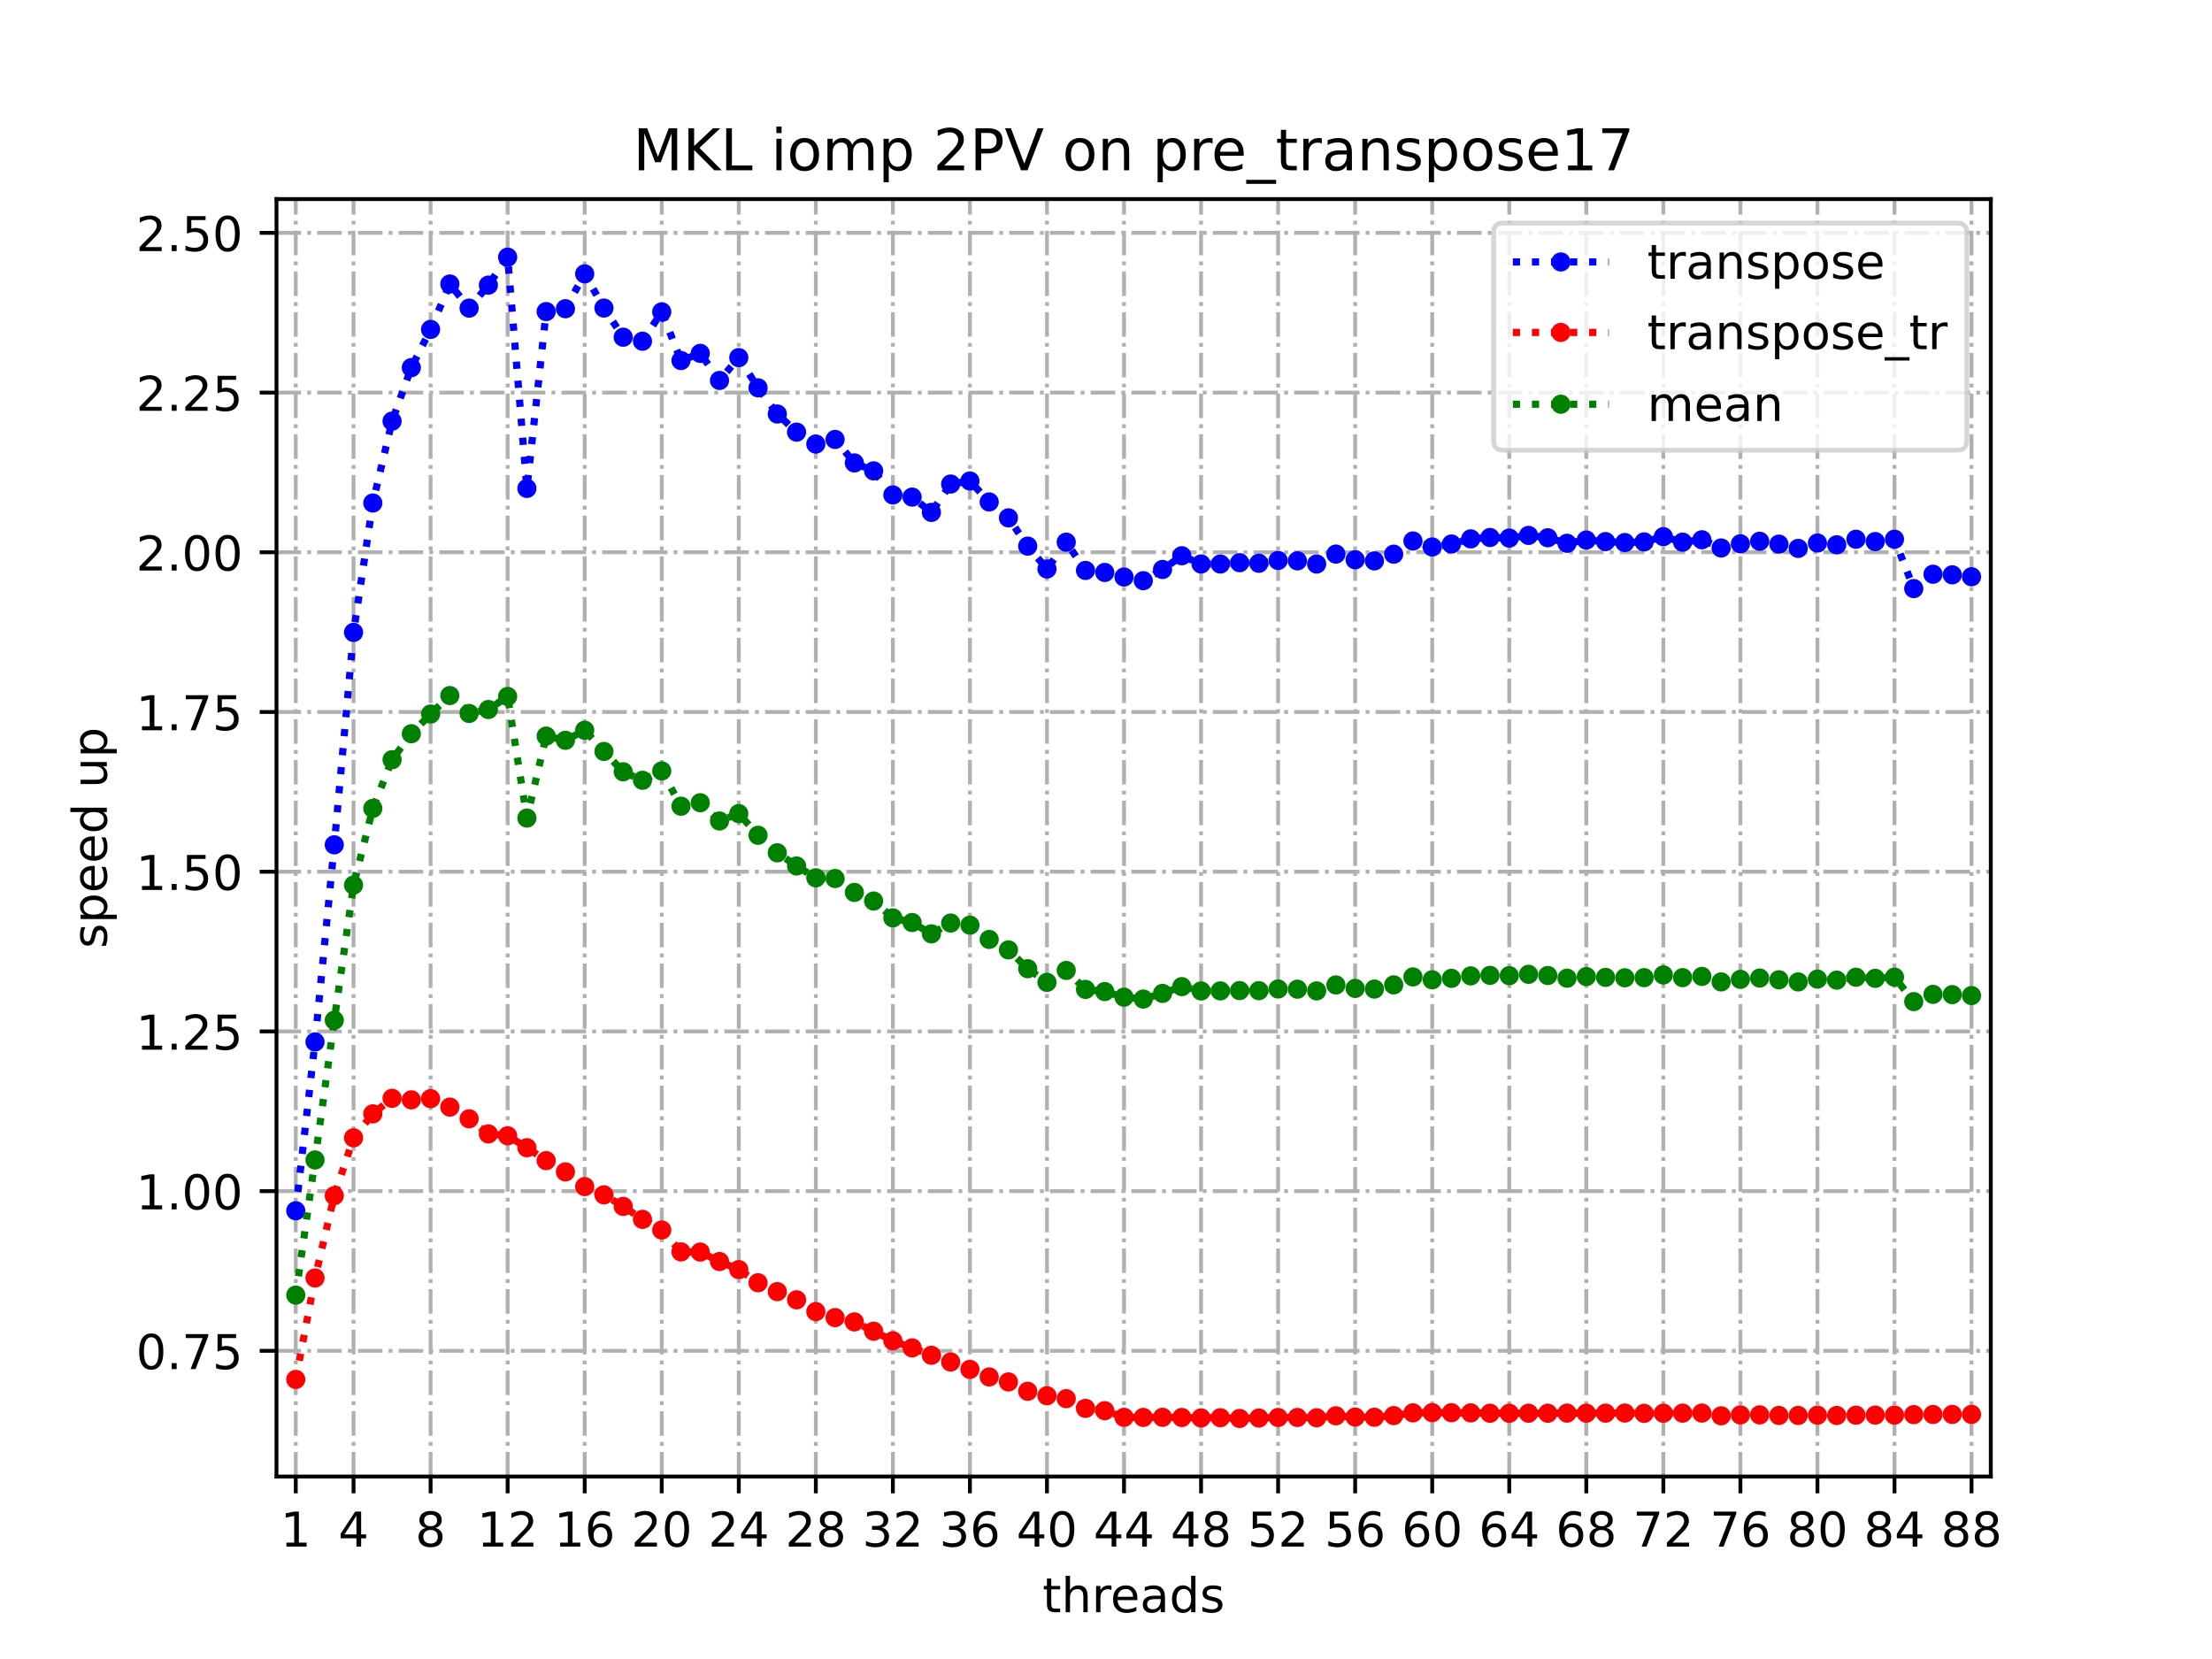 <?xml version="1.0" encoding="utf-8" standalone="no"?>
<!DOCTYPE svg PUBLIC "-//W3C//DTD SVG 1.1//EN"
  "http://www.w3.org/Graphics/SVG/1.1/DTD/svg11.dtd">
<!-- Created with matplotlib (https://matplotlib.org/) -->
<svg height="345.6pt" version="1.1" viewBox="0 0 460.8 345.6" width="460.8pt" xmlns="http://www.w3.org/2000/svg" xmlns:xlink="http://www.w3.org/1999/xlink">
 <defs>
  <style type="text/css">
*{stroke-linecap:butt;stroke-linejoin:round;}
  </style>
 </defs>
 <g id="figure_1">
  <g id="patch_1">
   <path d="M 0 345.6 
L 460.8 345.6 
L 460.8 0 
L 0 0 
z
" style="fill:#ffffff;"/>
  </g>
  <g id="axes_1">
   <g id="patch_2">
    <path d="M 57.6 307.584 
L 414.72 307.584 
L 414.72 41.472 
L 57.6 41.472 
z
" style="fill:#ffffff;"/>
   </g>
   <g id="matplotlib.axis_1">
    <g id="xtick_1">
     <g id="line2d_1">
      <path clip-path="url(#p3e8c9ef797)" d="M 61.613 307.584 
L 61.613 41.472 
" style="fill:none;stroke:#b0b0b0;stroke-dasharray:5.12,1.28,0.8,1.28;stroke-dashoffset:0;stroke-width:0.8;"/>
     </g>
     <g id="line2d_2">
      <defs>
       <path d="M 0 0 
L 0 3.5 
" id="m44a380bc35" style="stroke:#000000;stroke-width:0.8;"/>
      </defs>
      <g>
       <use style="stroke:#000000;stroke-width:0.8;" x="61.613" xlink:href="#m44a380bc35" y="307.584"/>
      </g>
     </g>
     <g id="text_1">
      <!-- 1 -->
      <defs>
       <path d="M 12.406 8.297 
L 28.516 8.297 
L 28.516 63.922 
L 10.984 60.406 
L 10.984 69.391 
L 28.422 72.906 
L 38.281 72.906 
L 38.281 8.297 
L 54.391 8.297 
L 54.391 0 
L 12.406 0 
z
" id="DejaVuSans-49"/>
      </defs>
      <g transform="translate(58.431 322.182)scale(0.1 -0.1)">
       <use xlink:href="#DejaVuSans-49"/>
      </g>
     </g>
    </g>
    <g id="xtick_2">
     <g id="line2d_3">
      <path clip-path="url(#p3e8c9ef797)" d="M 73.65 307.584 
L 73.65 41.472 
" style="fill:none;stroke:#b0b0b0;stroke-dasharray:5.12,1.28,0.8,1.28;stroke-dashoffset:0;stroke-width:0.8;"/>
     </g>
     <g id="line2d_4">
      <g>
       <use style="stroke:#000000;stroke-width:0.8;" x="73.65" xlink:href="#m44a380bc35" y="307.584"/>
      </g>
     </g>
     <g id="text_2">
      <!-- 4 -->
      <defs>
       <path d="M 37.797 64.312 
L 12.891 25.391 
L 37.797 25.391 
z
M 35.203 72.906 
L 47.609 72.906 
L 47.609 25.391 
L 58.016 25.391 
L 58.016 17.188 
L 47.609 17.188 
L 47.609 0 
L 37.797 0 
L 37.797 17.188 
L 4.891 17.188 
L 4.891 26.703 
z
" id="DejaVuSans-52"/>
      </defs>
      <g transform="translate(70.469 322.182)scale(0.1 -0.1)">
       <use xlink:href="#DejaVuSans-52"/>
      </g>
     </g>
    </g>
    <g id="xtick_3">
     <g id="line2d_5">
      <path clip-path="url(#p3e8c9ef797)" d="M 89.701 307.584 
L 89.701 41.472 
" style="fill:none;stroke:#b0b0b0;stroke-dasharray:5.12,1.28,0.8,1.28;stroke-dashoffset:0;stroke-width:0.8;"/>
     </g>
     <g id="line2d_6">
      <g>
       <use style="stroke:#000000;stroke-width:0.8;" x="89.701" xlink:href="#m44a380bc35" y="307.584"/>
      </g>
     </g>
     <g id="text_3">
      <!-- 8 -->
      <defs>
       <path d="M 31.781 34.625 
Q 24.75 34.625 20.719 30.859 
Q 16.703 27.094 16.703 20.516 
Q 16.703 13.922 20.719 10.156 
Q 24.75 6.391 31.781 6.391 
Q 38.812 6.391 42.859 10.172 
Q 46.922 13.969 46.922 20.516 
Q 46.922 27.094 42.891 30.859 
Q 38.875 34.625 31.781 34.625 
z
M 21.922 38.812 
Q 15.578 40.375 12.031 44.719 
Q 8.5 49.078 8.5 55.328 
Q 8.5 64.062 14.719 69.141 
Q 20.953 74.219 31.781 74.219 
Q 42.672 74.219 48.875 69.141 
Q 55.078 64.062 55.078 55.328 
Q 55.078 49.078 51.531 44.719 
Q 48 40.375 41.703 38.812 
Q 48.828 37.156 52.797 32.312 
Q 56.781 27.484 56.781 20.516 
Q 56.781 9.906 50.312 4.234 
Q 43.844 -1.422 31.781 -1.422 
Q 19.734 -1.422 13.25 4.234 
Q 6.781 9.906 6.781 20.516 
Q 6.781 27.484 10.781 32.312 
Q 14.797 37.156 21.922 38.812 
z
M 18.312 54.391 
Q 18.312 48.734 21.844 45.562 
Q 25.391 42.391 31.781 42.391 
Q 38.141 42.391 41.719 45.562 
Q 45.312 48.734 45.312 54.391 
Q 45.312 60.062 41.719 63.234 
Q 38.141 66.406 31.781 66.406 
Q 25.391 66.406 21.844 63.234 
Q 18.312 60.062 18.312 54.391 
z
" id="DejaVuSans-56"/>
      </defs>
      <g transform="translate(86.519 322.182)scale(0.1 -0.1)">
       <use xlink:href="#DejaVuSans-56"/>
      </g>
     </g>
    </g>
    <g id="xtick_4">
     <g id="line2d_7">
      <path clip-path="url(#p3e8c9ef797)" d="M 105.751 307.584 
L 105.751 41.472 
" style="fill:none;stroke:#b0b0b0;stroke-dasharray:5.12,1.28,0.8,1.28;stroke-dashoffset:0;stroke-width:0.8;"/>
     </g>
     <g id="line2d_8">
      <g>
       <use style="stroke:#000000;stroke-width:0.8;" x="105.751" xlink:href="#m44a380bc35" y="307.584"/>
      </g>
     </g>
     <g id="text_4">
      <!-- 12 -->
      <defs>
       <path d="M 19.188 8.297 
L 53.609 8.297 
L 53.609 0 
L 7.328 0 
L 7.328 8.297 
Q 12.938 14.109 22.625 23.891 
Q 32.328 33.688 34.812 36.531 
Q 39.547 41.844 41.422 45.531 
Q 43.312 49.219 43.312 52.781 
Q 43.312 58.594 39.234 62.25 
Q 35.156 65.922 28.609 65.922 
Q 23.969 65.922 18.812 64.312 
Q 13.672 62.703 7.812 59.422 
L 7.812 69.391 
Q 13.766 71.781 18.938 73 
Q 24.125 74.219 28.422 74.219 
Q 39.75 74.219 46.484 68.547 
Q 53.219 62.891 53.219 53.422 
Q 53.219 48.922 51.531 44.891 
Q 49.859 40.875 45.406 35.406 
Q 44.188 33.984 37.641 27.219 
Q 31.109 20.453 19.188 8.297 
z
" id="DejaVuSans-50"/>
      </defs>
      <g transform="translate(99.389 322.182)scale(0.1 -0.1)">
       <use xlink:href="#DejaVuSans-49"/>
       <use x="63.623" xlink:href="#DejaVuSans-50"/>
      </g>
     </g>
    </g>
    <g id="xtick_5">
     <g id="line2d_9">
      <path clip-path="url(#p3e8c9ef797)" d="M 121.801 307.584 
L 121.801 41.472 
" style="fill:none;stroke:#b0b0b0;stroke-dasharray:5.12,1.28,0.8,1.28;stroke-dashoffset:0;stroke-width:0.8;"/>
     </g>
     <g id="line2d_10">
      <g>
       <use style="stroke:#000000;stroke-width:0.8;" x="121.801" xlink:href="#m44a380bc35" y="307.584"/>
      </g>
     </g>
     <g id="text_5">
      <!-- 16 -->
      <defs>
       <path d="M 33.016 40.375 
Q 26.375 40.375 22.484 35.828 
Q 18.609 31.297 18.609 23.391 
Q 18.609 15.531 22.484 10.953 
Q 26.375 6.391 33.016 6.391 
Q 39.656 6.391 43.531 10.953 
Q 47.406 15.531 47.406 23.391 
Q 47.406 31.297 43.531 35.828 
Q 39.656 40.375 33.016 40.375 
z
M 52.594 71.297 
L 52.594 62.312 
Q 48.875 64.062 45.094 64.984 
Q 41.312 65.922 37.594 65.922 
Q 27.828 65.922 22.672 59.328 
Q 17.531 52.734 16.797 39.406 
Q 19.672 43.656 24.016 45.922 
Q 28.375 48.188 33.594 48.188 
Q 44.578 48.188 50.953 41.516 
Q 57.328 34.859 57.328 23.391 
Q 57.328 12.156 50.688 5.359 
Q 44.047 -1.422 33.016 -1.422 
Q 20.359 -1.422 13.672 8.266 
Q 6.984 17.969 6.984 36.375 
Q 6.984 53.656 15.188 63.938 
Q 23.391 74.219 37.203 74.219 
Q 40.922 74.219 44.703 73.484 
Q 48.484 72.75 52.594 71.297 
z
" id="DejaVuSans-54"/>
      </defs>
      <g transform="translate(115.439 322.182)scale(0.1 -0.1)">
       <use xlink:href="#DejaVuSans-49"/>
       <use x="63.623" xlink:href="#DejaVuSans-54"/>
      </g>
     </g>
    </g>
    <g id="xtick_6">
     <g id="line2d_11">
      <path clip-path="url(#p3e8c9ef797)" d="M 137.852 307.584 
L 137.852 41.472 
" style="fill:none;stroke:#b0b0b0;stroke-dasharray:5.12,1.28,0.8,1.28;stroke-dashoffset:0;stroke-width:0.8;"/>
     </g>
     <g id="line2d_12">
      <g>
       <use style="stroke:#000000;stroke-width:0.8;" x="137.852" xlink:href="#m44a380bc35" y="307.584"/>
      </g>
     </g>
     <g id="text_6">
      <!-- 20 -->
      <defs>
       <path d="M 31.781 66.406 
Q 24.172 66.406 20.328 58.906 
Q 16.5 51.422 16.5 36.375 
Q 16.5 21.391 20.328 13.891 
Q 24.172 6.391 31.781 6.391 
Q 39.453 6.391 43.281 13.891 
Q 47.125 21.391 47.125 36.375 
Q 47.125 51.422 43.281 58.906 
Q 39.453 66.406 31.781 66.406 
z
M 31.781 74.219 
Q 44.047 74.219 50.516 64.516 
Q 56.984 54.828 56.984 36.375 
Q 56.984 17.969 50.516 8.266 
Q 44.047 -1.422 31.781 -1.422 
Q 19.531 -1.422 13.062 8.266 
Q 6.594 17.969 6.594 36.375 
Q 6.594 54.828 13.062 64.516 
Q 19.531 74.219 31.781 74.219 
z
" id="DejaVuSans-48"/>
      </defs>
      <g transform="translate(131.489 322.182)scale(0.1 -0.1)">
       <use xlink:href="#DejaVuSans-50"/>
       <use x="63.623" xlink:href="#DejaVuSans-48"/>
      </g>
     </g>
    </g>
    <g id="xtick_7">
     <g id="line2d_13">
      <path clip-path="url(#p3e8c9ef797)" d="M 153.902 307.584 
L 153.902 41.472 
" style="fill:none;stroke:#b0b0b0;stroke-dasharray:5.12,1.28,0.8,1.28;stroke-dashoffset:0;stroke-width:0.8;"/>
     </g>
     <g id="line2d_14">
      <g>
       <use style="stroke:#000000;stroke-width:0.8;" x="153.902" xlink:href="#m44a380bc35" y="307.584"/>
      </g>
     </g>
     <g id="text_7">
      <!-- 24 -->
      <g transform="translate(147.54 322.182)scale(0.1 -0.1)">
       <use xlink:href="#DejaVuSans-50"/>
       <use x="63.623" xlink:href="#DejaVuSans-52"/>
      </g>
     </g>
    </g>
    <g id="xtick_8">
     <g id="line2d_15">
      <path clip-path="url(#p3e8c9ef797)" d="M 169.952 307.584 
L 169.952 41.472 
" style="fill:none;stroke:#b0b0b0;stroke-dasharray:5.12,1.28,0.8,1.28;stroke-dashoffset:0;stroke-width:0.8;"/>
     </g>
     <g id="line2d_16">
      <g>
       <use style="stroke:#000000;stroke-width:0.8;" x="169.952" xlink:href="#m44a380bc35" y="307.584"/>
      </g>
     </g>
     <g id="text_8">
      <!-- 28 -->
      <g transform="translate(163.59 322.182)scale(0.1 -0.1)">
       <use xlink:href="#DejaVuSans-50"/>
       <use x="63.623" xlink:href="#DejaVuSans-56"/>
      </g>
     </g>
    </g>
    <g id="xtick_9">
     <g id="line2d_17">
      <path clip-path="url(#p3e8c9ef797)" d="M 186.003 307.584 
L 186.003 41.472 
" style="fill:none;stroke:#b0b0b0;stroke-dasharray:5.12,1.28,0.8,1.28;stroke-dashoffset:0;stroke-width:0.8;"/>
     </g>
     <g id="line2d_18">
      <g>
       <use style="stroke:#000000;stroke-width:0.8;" x="186.003" xlink:href="#m44a380bc35" y="307.584"/>
      </g>
     </g>
     <g id="text_9">
      <!-- 32 -->
      <defs>
       <path d="M 40.578 39.312 
Q 47.656 37.797 51.625 33 
Q 55.609 28.219 55.609 21.188 
Q 55.609 10.406 48.188 4.484 
Q 40.766 -1.422 27.094 -1.422 
Q 22.516 -1.422 17.656 -0.516 
Q 12.797 0.391 7.625 2.203 
L 7.625 11.719 
Q 11.719 9.328 16.594 8.109 
Q 21.484 6.891 26.812 6.891 
Q 36.078 6.891 40.938 10.547 
Q 45.797 14.203 45.797 21.188 
Q 45.797 27.641 41.281 31.266 
Q 36.766 34.906 28.719 34.906 
L 20.219 34.906 
L 20.219 43.016 
L 29.109 43.016 
Q 36.375 43.016 40.234 45.922 
Q 44.094 48.828 44.094 54.297 
Q 44.094 59.906 40.109 62.906 
Q 36.141 65.922 28.719 65.922 
Q 24.656 65.922 20.016 65.031 
Q 15.375 64.156 9.812 62.312 
L 9.812 71.094 
Q 15.438 72.656 20.344 73.438 
Q 25.25 74.219 29.594 74.219 
Q 40.828 74.219 47.359 69.109 
Q 53.906 64.016 53.906 55.328 
Q 53.906 49.266 50.438 45.094 
Q 46.969 40.922 40.578 39.312 
z
" id="DejaVuSans-51"/>
      </defs>
      <g transform="translate(179.64 322.182)scale(0.1 -0.1)">
       <use xlink:href="#DejaVuSans-51"/>
       <use x="63.623" xlink:href="#DejaVuSans-50"/>
      </g>
     </g>
    </g>
    <g id="xtick_10">
     <g id="line2d_19">
      <path clip-path="url(#p3e8c9ef797)" d="M 202.053 307.584 
L 202.053 41.472 
" style="fill:none;stroke:#b0b0b0;stroke-dasharray:5.12,1.28,0.8,1.28;stroke-dashoffset:0;stroke-width:0.8;"/>
     </g>
     <g id="line2d_20">
      <g>
       <use style="stroke:#000000;stroke-width:0.8;" x="202.053" xlink:href="#m44a380bc35" y="307.584"/>
      </g>
     </g>
     <g id="text_10">
      <!-- 36 -->
      <g transform="translate(195.691 322.182)scale(0.1 -0.1)">
       <use xlink:href="#DejaVuSans-51"/>
       <use x="63.623" xlink:href="#DejaVuSans-54"/>
      </g>
     </g>
    </g>
    <g id="xtick_11">
     <g id="line2d_21">
      <path clip-path="url(#p3e8c9ef797)" d="M 218.103 307.584 
L 218.103 41.472 
" style="fill:none;stroke:#b0b0b0;stroke-dasharray:5.12,1.28,0.8,1.28;stroke-dashoffset:0;stroke-width:0.8;"/>
     </g>
     <g id="line2d_22">
      <g>
       <use style="stroke:#000000;stroke-width:0.8;" x="218.103" xlink:href="#m44a380bc35" y="307.584"/>
      </g>
     </g>
     <g id="text_11">
      <!-- 40 -->
      <g transform="translate(211.741 322.182)scale(0.1 -0.1)">
       <use xlink:href="#DejaVuSans-52"/>
       <use x="63.623" xlink:href="#DejaVuSans-48"/>
      </g>
     </g>
    </g>
    <g id="xtick_12">
     <g id="line2d_23">
      <path clip-path="url(#p3e8c9ef797)" d="M 234.154 307.584 
L 234.154 41.472 
" style="fill:none;stroke:#b0b0b0;stroke-dasharray:5.12,1.28,0.8,1.28;stroke-dashoffset:0;stroke-width:0.8;"/>
     </g>
     <g id="line2d_24">
      <g>
       <use style="stroke:#000000;stroke-width:0.8;" x="234.154" xlink:href="#m44a380bc35" y="307.584"/>
      </g>
     </g>
     <g id="text_12">
      <!-- 44 -->
      <g transform="translate(227.791 322.182)scale(0.1 -0.1)">
       <use xlink:href="#DejaVuSans-52"/>
       <use x="63.623" xlink:href="#DejaVuSans-52"/>
      </g>
     </g>
    </g>
    <g id="xtick_13">
     <g id="line2d_25">
      <path clip-path="url(#p3e8c9ef797)" d="M 250.204 307.584 
L 250.204 41.472 
" style="fill:none;stroke:#b0b0b0;stroke-dasharray:5.12,1.28,0.8,1.28;stroke-dashoffset:0;stroke-width:0.8;"/>
     </g>
     <g id="line2d_26">
      <g>
       <use style="stroke:#000000;stroke-width:0.8;" x="250.204" xlink:href="#m44a380bc35" y="307.584"/>
      </g>
     </g>
     <g id="text_13">
      <!-- 48 -->
      <g transform="translate(243.842 322.182)scale(0.1 -0.1)">
       <use xlink:href="#DejaVuSans-52"/>
       <use x="63.623" xlink:href="#DejaVuSans-56"/>
      </g>
     </g>
    </g>
    <g id="xtick_14">
     <g id="line2d_27">
      <path clip-path="url(#p3e8c9ef797)" d="M 266.254 307.584 
L 266.254 41.472 
" style="fill:none;stroke:#b0b0b0;stroke-dasharray:5.12,1.28,0.8,1.28;stroke-dashoffset:0;stroke-width:0.8;"/>
     </g>
     <g id="line2d_28">
      <g>
       <use style="stroke:#000000;stroke-width:0.8;" x="266.254" xlink:href="#m44a380bc35" y="307.584"/>
      </g>
     </g>
     <g id="text_14">
      <!-- 52 -->
      <defs>
       <path d="M 10.797 72.906 
L 49.516 72.906 
L 49.516 64.594 
L 19.828 64.594 
L 19.828 46.734 
Q 21.969 47.469 24.109 47.828 
Q 26.266 48.188 28.422 48.188 
Q 40.625 48.188 47.75 41.5 
Q 54.891 34.812 54.891 23.391 
Q 54.891 11.625 47.562 5.094 
Q 40.234 -1.422 26.906 -1.422 
Q 22.312 -1.422 17.547 -0.641 
Q 12.797 0.141 7.719 1.703 
L 7.719 11.625 
Q 12.109 9.234 16.797 8.062 
Q 21.484 6.891 26.703 6.891 
Q 35.156 6.891 40.078 11.328 
Q 45.016 15.766 45.016 23.391 
Q 45.016 31 40.078 35.438 
Q 35.156 39.891 26.703 39.891 
Q 22.75 39.891 18.812 39.016 
Q 14.891 38.141 10.797 36.281 
z
" id="DejaVuSans-53"/>
      </defs>
      <g transform="translate(259.892 322.182)scale(0.1 -0.1)">
       <use xlink:href="#DejaVuSans-53"/>
       <use x="63.623" xlink:href="#DejaVuSans-50"/>
      </g>
     </g>
    </g>
    <g id="xtick_15">
     <g id="line2d_29">
      <path clip-path="url(#p3e8c9ef797)" d="M 282.305 307.584 
L 282.305 41.472 
" style="fill:none;stroke:#b0b0b0;stroke-dasharray:5.12,1.28,0.8,1.28;stroke-dashoffset:0;stroke-width:0.8;"/>
     </g>
     <g id="line2d_30">
      <g>
       <use style="stroke:#000000;stroke-width:0.8;" x="282.305" xlink:href="#m44a380bc35" y="307.584"/>
      </g>
     </g>
     <g id="text_15">
      <!-- 56 -->
      <g transform="translate(275.942 322.182)scale(0.1 -0.1)">
       <use xlink:href="#DejaVuSans-53"/>
       <use x="63.623" xlink:href="#DejaVuSans-54"/>
      </g>
     </g>
    </g>
    <g id="xtick_16">
     <g id="line2d_31">
      <path clip-path="url(#p3e8c9ef797)" d="M 298.355 307.584 
L 298.355 41.472 
" style="fill:none;stroke:#b0b0b0;stroke-dasharray:5.12,1.28,0.8,1.28;stroke-dashoffset:0;stroke-width:0.8;"/>
     </g>
     <g id="line2d_32">
      <g>
       <use style="stroke:#000000;stroke-width:0.8;" x="298.355" xlink:href="#m44a380bc35" y="307.584"/>
      </g>
     </g>
     <g id="text_16">
      <!-- 60 -->
      <g transform="translate(291.993 322.182)scale(0.1 -0.1)">
       <use xlink:href="#DejaVuSans-54"/>
       <use x="63.623" xlink:href="#DejaVuSans-48"/>
      </g>
     </g>
    </g>
    <g id="xtick_17">
     <g id="line2d_33">
      <path clip-path="url(#p3e8c9ef797)" d="M 314.405 307.584 
L 314.405 41.472 
" style="fill:none;stroke:#b0b0b0;stroke-dasharray:5.12,1.28,0.8,1.28;stroke-dashoffset:0;stroke-width:0.8;"/>
     </g>
     <g id="line2d_34">
      <g>
       <use style="stroke:#000000;stroke-width:0.8;" x="314.405" xlink:href="#m44a380bc35" y="307.584"/>
      </g>
     </g>
     <g id="text_17">
      <!-- 64 -->
      <g transform="translate(308.043 322.182)scale(0.1 -0.1)">
       <use xlink:href="#DejaVuSans-54"/>
       <use x="63.623" xlink:href="#DejaVuSans-52"/>
      </g>
     </g>
    </g>
    <g id="xtick_18">
     <g id="line2d_35">
      <path clip-path="url(#p3e8c9ef797)" d="M 330.456 307.584 
L 330.456 41.472 
" style="fill:none;stroke:#b0b0b0;stroke-dasharray:5.12,1.28,0.8,1.28;stroke-dashoffset:0;stroke-width:0.8;"/>
     </g>
     <g id="line2d_36">
      <g>
       <use style="stroke:#000000;stroke-width:0.8;" x="330.456" xlink:href="#m44a380bc35" y="307.584"/>
      </g>
     </g>
     <g id="text_18">
      <!-- 68 -->
      <g transform="translate(324.093 322.182)scale(0.1 -0.1)">
       <use xlink:href="#DejaVuSans-54"/>
       <use x="63.623" xlink:href="#DejaVuSans-56"/>
      </g>
     </g>
    </g>
    <g id="xtick_19">
     <g id="line2d_37">
      <path clip-path="url(#p3e8c9ef797)" d="M 346.506 307.584 
L 346.506 41.472 
" style="fill:none;stroke:#b0b0b0;stroke-dasharray:5.12,1.28,0.8,1.28;stroke-dashoffset:0;stroke-width:0.8;"/>
     </g>
     <g id="line2d_38">
      <g>
       <use style="stroke:#000000;stroke-width:0.8;" x="346.506" xlink:href="#m44a380bc35" y="307.584"/>
      </g>
     </g>
     <g id="text_19">
      <!-- 72 -->
      <defs>
       <path d="M 8.203 72.906 
L 55.078 72.906 
L 55.078 68.703 
L 28.609 0 
L 18.312 0 
L 43.219 64.594 
L 8.203 64.594 
z
" id="DejaVuSans-55"/>
      </defs>
      <g transform="translate(340.144 322.182)scale(0.1 -0.1)">
       <use xlink:href="#DejaVuSans-55"/>
       <use x="63.623" xlink:href="#DejaVuSans-50"/>
      </g>
     </g>
    </g>
    <g id="xtick_20">
     <g id="line2d_39">
      <path clip-path="url(#p3e8c9ef797)" d="M 362.556 307.584 
L 362.556 41.472 
" style="fill:none;stroke:#b0b0b0;stroke-dasharray:5.12,1.28,0.8,1.28;stroke-dashoffset:0;stroke-width:0.8;"/>
     </g>
     <g id="line2d_40">
      <g>
       <use style="stroke:#000000;stroke-width:0.8;" x="362.556" xlink:href="#m44a380bc35" y="307.584"/>
      </g>
     </g>
     <g id="text_20">
      <!-- 76 -->
      <g transform="translate(356.194 322.182)scale(0.1 -0.1)">
       <use xlink:href="#DejaVuSans-55"/>
       <use x="63.623" xlink:href="#DejaVuSans-54"/>
      </g>
     </g>
    </g>
    <g id="xtick_21">
     <g id="line2d_41">
      <path clip-path="url(#p3e8c9ef797)" d="M 378.607 307.584 
L 378.607 41.472 
" style="fill:none;stroke:#b0b0b0;stroke-dasharray:5.12,1.28,0.8,1.28;stroke-dashoffset:0;stroke-width:0.8;"/>
     </g>
     <g id="line2d_42">
      <g>
       <use style="stroke:#000000;stroke-width:0.8;" x="378.607" xlink:href="#m44a380bc35" y="307.584"/>
      </g>
     </g>
     <g id="text_21">
      <!-- 80 -->
      <g transform="translate(372.244 322.182)scale(0.1 -0.1)">
       <use xlink:href="#DejaVuSans-56"/>
       <use x="63.623" xlink:href="#DejaVuSans-48"/>
      </g>
     </g>
    </g>
    <g id="xtick_22">
     <g id="line2d_43">
      <path clip-path="url(#p3e8c9ef797)" d="M 394.657 307.584 
L 394.657 41.472 
" style="fill:none;stroke:#b0b0b0;stroke-dasharray:5.12,1.28,0.8,1.28;stroke-dashoffset:0;stroke-width:0.8;"/>
     </g>
     <g id="line2d_44">
      <g>
       <use style="stroke:#000000;stroke-width:0.8;" x="394.657" xlink:href="#m44a380bc35" y="307.584"/>
      </g>
     </g>
     <g id="text_22">
      <!-- 84 -->
      <g transform="translate(388.295 322.182)scale(0.1 -0.1)">
       <use xlink:href="#DejaVuSans-56"/>
       <use x="63.623" xlink:href="#DejaVuSans-52"/>
      </g>
     </g>
    </g>
    <g id="xtick_23">
     <g id="line2d_45">
      <path clip-path="url(#p3e8c9ef797)" d="M 410.707 307.584 
L 410.707 41.472 
" style="fill:none;stroke:#b0b0b0;stroke-dasharray:5.12,1.28,0.8,1.28;stroke-dashoffset:0;stroke-width:0.8;"/>
     </g>
     <g id="line2d_46">
      <g>
       <use style="stroke:#000000;stroke-width:0.8;" x="410.707" xlink:href="#m44a380bc35" y="307.584"/>
      </g>
     </g>
     <g id="text_23">
      <!-- 88 -->
      <g transform="translate(404.345 322.182)scale(0.1 -0.1)">
       <use xlink:href="#DejaVuSans-56"/>
       <use x="63.623" xlink:href="#DejaVuSans-56"/>
      </g>
     </g>
    </g>
    <g id="text_24">
     <!-- threads -->
     <defs>
      <path d="M 18.312 70.219 
L 18.312 54.688 
L 36.812 54.688 
L 36.812 47.703 
L 18.312 47.703 
L 18.312 18.016 
Q 18.312 11.328 20.141 9.422 
Q 21.969 7.516 27.594 7.516 
L 36.812 7.516 
L 36.812 0 
L 27.594 0 
Q 17.188 0 13.234 3.875 
Q 9.281 7.766 9.281 18.016 
L 9.281 47.703 
L 2.688 47.703 
L 2.688 54.688 
L 9.281 54.688 
L 9.281 70.219 
z
" id="DejaVuSans-116"/>
      <path d="M 54.891 33.016 
L 54.891 0 
L 45.906 0 
L 45.906 32.719 
Q 45.906 40.484 42.875 44.328 
Q 39.844 48.188 33.797 48.188 
Q 26.516 48.188 22.312 43.547 
Q 18.109 38.922 18.109 30.906 
L 18.109 0 
L 9.078 0 
L 9.078 75.984 
L 18.109 75.984 
L 18.109 46.188 
Q 21.344 51.125 25.703 53.562 
Q 30.078 56 35.797 56 
Q 45.219 56 50.047 50.172 
Q 54.891 44.344 54.891 33.016 
z
" id="DejaVuSans-104"/>
      <path d="M 41.109 46.297 
Q 39.594 47.172 37.812 47.578 
Q 36.031 48 33.891 48 
Q 26.266 48 22.188 43.047 
Q 18.109 38.094 18.109 28.812 
L 18.109 0 
L 9.078 0 
L 9.078 54.688 
L 18.109 54.688 
L 18.109 46.188 
Q 20.953 51.172 25.484 53.578 
Q 30.031 56 36.531 56 
Q 37.453 56 38.578 55.875 
Q 39.703 55.766 41.062 55.516 
z
" id="DejaVuSans-114"/>
      <path d="M 56.203 29.594 
L 56.203 25.203 
L 14.891 25.203 
Q 15.484 15.922 20.484 11.062 
Q 25.484 6.203 34.422 6.203 
Q 39.594 6.203 44.453 7.469 
Q 49.312 8.734 54.109 11.281 
L 54.109 2.781 
Q 49.266 0.734 44.188 -0.344 
Q 39.109 -1.422 33.891 -1.422 
Q 20.797 -1.422 13.156 6.188 
Q 5.516 13.812 5.516 26.812 
Q 5.516 40.234 12.766 48.109 
Q 20.016 56 32.328 56 
Q 43.359 56 49.781 48.891 
Q 56.203 41.797 56.203 29.594 
z
M 47.219 32.234 
Q 47.125 39.594 43.094 43.984 
Q 39.062 48.391 32.422 48.391 
Q 24.906 48.391 20.391 44.141 
Q 15.875 39.891 15.188 32.172 
z
" id="DejaVuSans-101"/>
      <path d="M 34.281 27.484 
Q 23.391 27.484 19.188 25 
Q 14.984 22.516 14.984 16.5 
Q 14.984 11.719 18.141 8.906 
Q 21.297 6.109 26.703 6.109 
Q 34.188 6.109 38.703 11.406 
Q 43.219 16.703 43.219 25.484 
L 43.219 27.484 
z
M 52.203 31.203 
L 52.203 0 
L 43.219 0 
L 43.219 8.297 
Q 40.141 3.328 35.547 0.953 
Q 30.953 -1.422 24.312 -1.422 
Q 15.922 -1.422 10.953 3.297 
Q 6 8.016 6 15.922 
Q 6 25.141 12.172 29.828 
Q 18.359 34.516 30.609 34.516 
L 43.219 34.516 
L 43.219 35.406 
Q 43.219 41.609 39.141 45 
Q 35.062 48.391 27.688 48.391 
Q 23 48.391 18.547 47.266 
Q 14.109 46.141 10.016 43.891 
L 10.016 52.203 
Q 14.938 54.109 19.578 55.047 
Q 24.219 56 28.609 56 
Q 40.484 56 46.344 49.844 
Q 52.203 43.703 52.203 31.203 
z
" id="DejaVuSans-97"/>
      <path d="M 45.406 46.391 
L 45.406 75.984 
L 54.391 75.984 
L 54.391 0 
L 45.406 0 
L 45.406 8.203 
Q 42.578 3.328 38.25 0.953 
Q 33.938 -1.422 27.875 -1.422 
Q 17.969 -1.422 11.734 6.484 
Q 5.516 14.406 5.516 27.297 
Q 5.516 40.188 11.734 48.094 
Q 17.969 56 27.875 56 
Q 33.938 56 38.25 53.625 
Q 42.578 51.266 45.406 46.391 
z
M 14.797 27.297 
Q 14.797 17.391 18.875 11.75 
Q 22.953 6.109 30.078 6.109 
Q 37.203 6.109 41.297 11.75 
Q 45.406 17.391 45.406 27.297 
Q 45.406 37.203 41.297 42.844 
Q 37.203 48.484 30.078 48.484 
Q 22.953 48.484 18.875 42.844 
Q 14.797 37.203 14.797 27.297 
z
" id="DejaVuSans-100"/>
      <path d="M 44.281 53.078 
L 44.281 44.578 
Q 40.484 46.531 36.375 47.5 
Q 32.281 48.484 27.875 48.484 
Q 21.188 48.484 17.844 46.438 
Q 14.5 44.391 14.5 40.281 
Q 14.5 37.156 16.891 35.375 
Q 19.281 33.594 26.516 31.984 
L 29.594 31.297 
Q 39.156 29.25 43.188 25.516 
Q 47.219 21.781 47.219 15.094 
Q 47.219 7.469 41.188 3.016 
Q 35.156 -1.422 24.609 -1.422 
Q 20.219 -1.422 15.453 -0.562 
Q 10.688 0.297 5.422 2 
L 5.422 11.281 
Q 10.406 8.688 15.234 7.391 
Q 20.062 6.109 24.812 6.109 
Q 31.156 6.109 34.562 8.281 
Q 37.984 10.453 37.984 14.406 
Q 37.984 18.062 35.516 20.016 
Q 33.062 21.969 24.703 23.781 
L 21.578 24.516 
Q 13.234 26.266 9.516 29.906 
Q 5.812 33.547 5.812 39.891 
Q 5.812 47.609 11.281 51.797 
Q 16.75 56 26.812 56 
Q 31.781 56 36.172 55.266 
Q 40.578 54.547 44.281 53.078 
z
" id="DejaVuSans-115"/>
     </defs>
     <g transform="translate(217.169 335.861)scale(0.1 -0.1)">
      <use xlink:href="#DejaVuSans-116"/>
      <use x="39.209" xlink:href="#DejaVuSans-104"/>
      <use x="102.588" xlink:href="#DejaVuSans-114"/>
      <use x="141.451" xlink:href="#DejaVuSans-101"/>
      <use x="202.975" xlink:href="#DejaVuSans-97"/>
      <use x="264.254" xlink:href="#DejaVuSans-100"/>
      <use x="327.73" xlink:href="#DejaVuSans-115"/>
     </g>
    </g>
   </g>
   <g id="matplotlib.axis_2">
    <g id="ytick_1">
     <g id="line2d_47">
      <path clip-path="url(#p3e8c9ef797)" d="M 57.6 281.404 
L 414.72 281.404 
" style="fill:none;stroke:#b0b0b0;stroke-dasharray:5.12,1.28,0.8,1.28;stroke-dashoffset:0;stroke-width:0.8;"/>
     </g>
     <g id="line2d_48">
      <defs>
       <path d="M 0 0 
L -3.5 0 
" id="m715d3537b9" style="stroke:#000000;stroke-width:0.8;"/>
      </defs>
      <g>
       <use style="stroke:#000000;stroke-width:0.8;" x="57.6" xlink:href="#m715d3537b9" y="281.404"/>
      </g>
     </g>
     <g id="text_25">
      <!-- 0.75 -->
      <defs>
       <path d="M 10.688 12.406 
L 21 12.406 
L 21 0 
L 10.688 0 
z
" id="DejaVuSans-46"/>
      </defs>
      <g transform="translate(28.334 285.204)scale(0.1 -0.1)">
       <use xlink:href="#DejaVuSans-48"/>
       <use x="63.623" xlink:href="#DejaVuSans-46"/>
       <use x="95.41" xlink:href="#DejaVuSans-55"/>
       <use x="159.033" xlink:href="#DejaVuSans-53"/>
      </g>
     </g>
    </g>
    <g id="ytick_2">
     <g id="line2d_49">
      <path clip-path="url(#p3e8c9ef797)" d="M 57.6 248.134 
L 414.72 248.134 
" style="fill:none;stroke:#b0b0b0;stroke-dasharray:5.12,1.28,0.8,1.28;stroke-dashoffset:0;stroke-width:0.8;"/>
     </g>
     <g id="line2d_50">
      <g>
       <use style="stroke:#000000;stroke-width:0.8;" x="57.6" xlink:href="#m715d3537b9" y="248.134"/>
      </g>
     </g>
     <g id="text_26">
      <!-- 1.00 -->
      <g transform="translate(28.334 251.933)scale(0.1 -0.1)">
       <use xlink:href="#DejaVuSans-49"/>
       <use x="63.623" xlink:href="#DejaVuSans-46"/>
       <use x="95.41" xlink:href="#DejaVuSans-48"/>
       <use x="159.033" xlink:href="#DejaVuSans-48"/>
      </g>
     </g>
    </g>
    <g id="ytick_3">
     <g id="line2d_51">
      <path clip-path="url(#p3e8c9ef797)" d="M 57.6 214.863 
L 414.72 214.863 
" style="fill:none;stroke:#b0b0b0;stroke-dasharray:5.12,1.28,0.8,1.28;stroke-dashoffset:0;stroke-width:0.8;"/>
     </g>
     <g id="line2d_52">
      <g>
       <use style="stroke:#000000;stroke-width:0.8;" x="57.6" xlink:href="#m715d3537b9" y="214.863"/>
      </g>
     </g>
     <g id="text_27">
      <!-- 1.25 -->
      <g transform="translate(28.334 218.662)scale(0.1 -0.1)">
       <use xlink:href="#DejaVuSans-49"/>
       <use x="63.623" xlink:href="#DejaVuSans-46"/>
       <use x="95.41" xlink:href="#DejaVuSans-50"/>
       <use x="159.033" xlink:href="#DejaVuSans-53"/>
      </g>
     </g>
    </g>
    <g id="ytick_4">
     <g id="line2d_53">
      <path clip-path="url(#p3e8c9ef797)" d="M 57.6 181.592 
L 414.72 181.592 
" style="fill:none;stroke:#b0b0b0;stroke-dasharray:5.12,1.28,0.8,1.28;stroke-dashoffset:0;stroke-width:0.8;"/>
     </g>
     <g id="line2d_54">
      <g>
       <use style="stroke:#000000;stroke-width:0.8;" x="57.6" xlink:href="#m715d3537b9" y="181.592"/>
      </g>
     </g>
     <g id="text_28">
      <!-- 1.50 -->
      <g transform="translate(28.334 185.391)scale(0.1 -0.1)">
       <use xlink:href="#DejaVuSans-49"/>
       <use x="63.623" xlink:href="#DejaVuSans-46"/>
       <use x="95.41" xlink:href="#DejaVuSans-53"/>
       <use x="159.033" xlink:href="#DejaVuSans-48"/>
      </g>
     </g>
    </g>
    <g id="ytick_5">
     <g id="line2d_55">
      <path clip-path="url(#p3e8c9ef797)" d="M 57.6 148.321 
L 414.72 148.321 
" style="fill:none;stroke:#b0b0b0;stroke-dasharray:5.12,1.28,0.8,1.28;stroke-dashoffset:0;stroke-width:0.8;"/>
     </g>
     <g id="line2d_56">
      <g>
       <use style="stroke:#000000;stroke-width:0.8;" x="57.6" xlink:href="#m715d3537b9" y="148.321"/>
      </g>
     </g>
     <g id="text_29">
      <!-- 1.75 -->
      <g transform="translate(28.334 152.12)scale(0.1 -0.1)">
       <use xlink:href="#DejaVuSans-49"/>
       <use x="63.623" xlink:href="#DejaVuSans-46"/>
       <use x="95.41" xlink:href="#DejaVuSans-55"/>
       <use x="159.033" xlink:href="#DejaVuSans-53"/>
      </g>
     </g>
    </g>
    <g id="ytick_6">
     <g id="line2d_57">
      <path clip-path="url(#p3e8c9ef797)" d="M 57.6 115.05 
L 414.72 115.05 
" style="fill:none;stroke:#b0b0b0;stroke-dasharray:5.12,1.28,0.8,1.28;stroke-dashoffset:0;stroke-width:0.8;"/>
     </g>
     <g id="line2d_58">
      <g>
       <use style="stroke:#000000;stroke-width:0.8;" x="57.6" xlink:href="#m715d3537b9" y="115.05"/>
      </g>
     </g>
     <g id="text_30">
      <!-- 2.00 -->
      <g transform="translate(28.334 118.849)scale(0.1 -0.1)">
       <use xlink:href="#DejaVuSans-50"/>
       <use x="63.623" xlink:href="#DejaVuSans-46"/>
       <use x="95.41" xlink:href="#DejaVuSans-48"/>
       <use x="159.033" xlink:href="#DejaVuSans-48"/>
      </g>
     </g>
    </g>
    <g id="ytick_7">
     <g id="line2d_59">
      <path clip-path="url(#p3e8c9ef797)" d="M 57.6 81.779 
L 414.72 81.779 
" style="fill:none;stroke:#b0b0b0;stroke-dasharray:5.12,1.28,0.8,1.28;stroke-dashoffset:0;stroke-width:0.8;"/>
     </g>
     <g id="line2d_60">
      <g>
       <use style="stroke:#000000;stroke-width:0.8;" x="57.6" xlink:href="#m715d3537b9" y="81.779"/>
      </g>
     </g>
     <g id="text_31">
      <!-- 2.25 -->
      <g transform="translate(28.334 85.579)scale(0.1 -0.1)">
       <use xlink:href="#DejaVuSans-50"/>
       <use x="63.623" xlink:href="#DejaVuSans-46"/>
       <use x="95.41" xlink:href="#DejaVuSans-50"/>
       <use x="159.033" xlink:href="#DejaVuSans-53"/>
      </g>
     </g>
    </g>
    <g id="ytick_8">
     <g id="line2d_61">
      <path clip-path="url(#p3e8c9ef797)" d="M 57.6 48.509 
L 414.72 48.509 
" style="fill:none;stroke:#b0b0b0;stroke-dasharray:5.12,1.28,0.8,1.28;stroke-dashoffset:0;stroke-width:0.8;"/>
     </g>
     <g id="line2d_62">
      <g>
       <use style="stroke:#000000;stroke-width:0.8;" x="57.6" xlink:href="#m715d3537b9" y="48.509"/>
      </g>
     </g>
     <g id="text_32">
      <!-- 2.50 -->
      <g transform="translate(28.334 52.308)scale(0.1 -0.1)">
       <use xlink:href="#DejaVuSans-50"/>
       <use x="63.623" xlink:href="#DejaVuSans-46"/>
       <use x="95.41" xlink:href="#DejaVuSans-53"/>
       <use x="159.033" xlink:href="#DejaVuSans-48"/>
      </g>
     </g>
    </g>
    <g id="text_33">
     <!-- speed up -->
     <defs>
      <path d="M 18.109 8.203 
L 18.109 -20.797 
L 9.078 -20.797 
L 9.078 54.688 
L 18.109 54.688 
L 18.109 46.391 
Q 20.953 51.266 25.266 53.625 
Q 29.594 56 35.594 56 
Q 45.562 56 51.781 48.094 
Q 58.016 40.188 58.016 27.297 
Q 58.016 14.406 51.781 6.484 
Q 45.562 -1.422 35.594 -1.422 
Q 29.594 -1.422 25.266 0.953 
Q 20.953 3.328 18.109 8.203 
z
M 48.688 27.297 
Q 48.688 37.203 44.609 42.844 
Q 40.531 48.484 33.406 48.484 
Q 26.266 48.484 22.188 42.844 
Q 18.109 37.203 18.109 27.297 
Q 18.109 17.391 22.188 11.75 
Q 26.266 6.109 33.406 6.109 
Q 40.531 6.109 44.609 11.75 
Q 48.688 17.391 48.688 27.297 
z
" id="DejaVuSans-112"/>
      <path id="DejaVuSans-32"/>
      <path d="M 8.5 21.578 
L 8.5 54.688 
L 17.484 54.688 
L 17.484 21.922 
Q 17.484 14.156 20.5 10.266 
Q 23.531 6.391 29.594 6.391 
Q 36.859 6.391 41.078 11.031 
Q 45.312 15.672 45.312 23.688 
L 45.312 54.688 
L 54.297 54.688 
L 54.297 0 
L 45.312 0 
L 45.312 8.406 
Q 42.047 3.422 37.719 1 
Q 33.406 -1.422 27.688 -1.422 
Q 18.266 -1.422 13.375 4.438 
Q 8.5 10.297 8.5 21.578 
z
M 31.109 56 
z
" id="DejaVuSans-117"/>
     </defs>
     <g transform="translate(22.255 197.566)rotate(-90)scale(0.1 -0.1)">
      <use xlink:href="#DejaVuSans-115"/>
      <use x="52.1" xlink:href="#DejaVuSans-112"/>
      <use x="115.576" xlink:href="#DejaVuSans-101"/>
      <use x="177.1" xlink:href="#DejaVuSans-101"/>
      <use x="238.623" xlink:href="#DejaVuSans-100"/>
      <use x="302.1" xlink:href="#DejaVuSans-32"/>
      <use x="333.887" xlink:href="#DejaVuSans-117"/>
      <use x="397.266" xlink:href="#DejaVuSans-112"/>
     </g>
    </g>
   </g>
   <g id="line2d_63">
    <path clip-path="url(#p3e8c9ef797)" d="M 61.613 252.227 
L 65.625 217.056 
L 69.638 175.989 
L 73.65 131.737 
L 77.663 104.783 
L 81.676 87.731 
L 85.688 76.58 
L 89.701 68.623 
L 93.713 59.164 
L 97.726 64.188 
L 101.738 59.395 
L 105.751 53.568 
L 109.764 101.747 
L 113.776 64.907 
L 117.789 64.312 
L 121.801 57.051 
L 125.814 64.174 
L 129.827 70.247 
L 133.839 71.083 
L 137.852 64.973 
L 141.864 75.104 
L 145.877 73.614 
L 149.889 79.254 
L 153.902 74.501 
L 157.915 80.789 
L 161.927 86.241 
L 165.94 90.021 
L 169.952 92.502 
L 173.965 91.544 
L 177.978 96.439 
L 181.99 98.091 
L 186.003 103.107 
L 190.015 103.556 
L 194.028 106.738 
L 198.04 100.833 
L 202.053 100.202 
L 206.066 104.567 
L 210.078 107.884 
L 214.091 113.768 
L 218.103 118.53 
L 222.116 112.946 
L 226.129 118.829 
L 230.141 119.253 
L 234.154 120.202 
L 238.166 120.968 
L 242.179 118.631 
L 246.191 115.771 
L 250.204 117.489 
L 254.217 117.499 
L 258.229 117.221 
L 262.242 117.34 
L 266.254 116.754 
L 270.267 116.838 
L 274.28 117.497 
L 278.292 115.426 
L 282.305 116.608 
L 286.317 116.845 
L 290.33 115.446 
L 294.342 112.697 
L 298.355 113.946 
L 302.368 113.323 
L 306.38 112.257 
L 310.393 111.971 
L 314.405 112.094 
L 318.418 111.535 
L 322.431 112.027 
L 326.443 113.178 
L 330.456 112.499 
L 334.468 112.826 
L 338.481 113.023 
L 342.493 112.891 
L 346.506 111.795 
L 350.519 112.943 
L 354.531 112.444 
L 358.544 114.156 
L 362.556 113.289 
L 366.569 112.755 
L 370.582 113.354 
L 374.594 114.241 
L 378.607 113.12 
L 382.619 113.488 
L 386.632 112.339 
L 390.644 112.82 
L 394.657 112.331 
L 398.67 122.616 
L 402.682 119.625 
L 406.695 119.748 
L 410.707 120.15 
" style="fill:none;stroke:#0000ff;stroke-dasharray:1.5,2.475;stroke-dashoffset:0;stroke-width:1.5;"/>
    <defs>
     <path d="M 0 1.5 
C 0.398 1.5 0.779 1.342 1.061 1.061 
C 1.342 0.779 1.5 0.398 1.5 0 
C 1.5 -0.398 1.342 -0.779 1.061 -1.061 
C 0.779 -1.342 0.398 -1.5 0 -1.5 
C -0.398 -1.5 -0.779 -1.342 -1.061 -1.061 
C -1.342 -0.779 -1.5 -0.398 -1.5 0 
C -1.5 0.398 -1.342 0.779 -1.061 1.061 
C -0.779 1.342 -0.398 1.5 0 1.5 
z
" id="m39d5e1fc81" style="stroke:#0000ff;"/>
    </defs>
    <g clip-path="url(#p3e8c9ef797)">
     <use style="fill:#0000ff;stroke:#0000ff;" x="61.613" xlink:href="#m39d5e1fc81" y="252.227"/>
     <use style="fill:#0000ff;stroke:#0000ff;" x="65.625" xlink:href="#m39d5e1fc81" y="217.056"/>
     <use style="fill:#0000ff;stroke:#0000ff;" x="69.638" xlink:href="#m39d5e1fc81" y="175.989"/>
     <use style="fill:#0000ff;stroke:#0000ff;" x="73.65" xlink:href="#m39d5e1fc81" y="131.737"/>
     <use style="fill:#0000ff;stroke:#0000ff;" x="77.663" xlink:href="#m39d5e1fc81" y="104.783"/>
     <use style="fill:#0000ff;stroke:#0000ff;" x="81.676" xlink:href="#m39d5e1fc81" y="87.731"/>
     <use style="fill:#0000ff;stroke:#0000ff;" x="85.688" xlink:href="#m39d5e1fc81" y="76.58"/>
     <use style="fill:#0000ff;stroke:#0000ff;" x="89.701" xlink:href="#m39d5e1fc81" y="68.623"/>
     <use style="fill:#0000ff;stroke:#0000ff;" x="93.713" xlink:href="#m39d5e1fc81" y="59.164"/>
     <use style="fill:#0000ff;stroke:#0000ff;" x="97.726" xlink:href="#m39d5e1fc81" y="64.188"/>
     <use style="fill:#0000ff;stroke:#0000ff;" x="101.738" xlink:href="#m39d5e1fc81" y="59.395"/>
     <use style="fill:#0000ff;stroke:#0000ff;" x="105.751" xlink:href="#m39d5e1fc81" y="53.568"/>
     <use style="fill:#0000ff;stroke:#0000ff;" x="109.764" xlink:href="#m39d5e1fc81" y="101.747"/>
     <use style="fill:#0000ff;stroke:#0000ff;" x="113.776" xlink:href="#m39d5e1fc81" y="64.907"/>
     <use style="fill:#0000ff;stroke:#0000ff;" x="117.789" xlink:href="#m39d5e1fc81" y="64.312"/>
     <use style="fill:#0000ff;stroke:#0000ff;" x="121.801" xlink:href="#m39d5e1fc81" y="57.051"/>
     <use style="fill:#0000ff;stroke:#0000ff;" x="125.814" xlink:href="#m39d5e1fc81" y="64.174"/>
     <use style="fill:#0000ff;stroke:#0000ff;" x="129.827" xlink:href="#m39d5e1fc81" y="70.247"/>
     <use style="fill:#0000ff;stroke:#0000ff;" x="133.839" xlink:href="#m39d5e1fc81" y="71.083"/>
     <use style="fill:#0000ff;stroke:#0000ff;" x="137.852" xlink:href="#m39d5e1fc81" y="64.973"/>
     <use style="fill:#0000ff;stroke:#0000ff;" x="141.864" xlink:href="#m39d5e1fc81" y="75.104"/>
     <use style="fill:#0000ff;stroke:#0000ff;" x="145.877" xlink:href="#m39d5e1fc81" y="73.614"/>
     <use style="fill:#0000ff;stroke:#0000ff;" x="149.889" xlink:href="#m39d5e1fc81" y="79.254"/>
     <use style="fill:#0000ff;stroke:#0000ff;" x="153.902" xlink:href="#m39d5e1fc81" y="74.501"/>
     <use style="fill:#0000ff;stroke:#0000ff;" x="157.915" xlink:href="#m39d5e1fc81" y="80.789"/>
     <use style="fill:#0000ff;stroke:#0000ff;" x="161.927" xlink:href="#m39d5e1fc81" y="86.241"/>
     <use style="fill:#0000ff;stroke:#0000ff;" x="165.94" xlink:href="#m39d5e1fc81" y="90.021"/>
     <use style="fill:#0000ff;stroke:#0000ff;" x="169.952" xlink:href="#m39d5e1fc81" y="92.502"/>
     <use style="fill:#0000ff;stroke:#0000ff;" x="173.965" xlink:href="#m39d5e1fc81" y="91.544"/>
     <use style="fill:#0000ff;stroke:#0000ff;" x="177.978" xlink:href="#m39d5e1fc81" y="96.439"/>
     <use style="fill:#0000ff;stroke:#0000ff;" x="181.99" xlink:href="#m39d5e1fc81" y="98.091"/>
     <use style="fill:#0000ff;stroke:#0000ff;" x="186.003" xlink:href="#m39d5e1fc81" y="103.107"/>
     <use style="fill:#0000ff;stroke:#0000ff;" x="190.015" xlink:href="#m39d5e1fc81" y="103.556"/>
     <use style="fill:#0000ff;stroke:#0000ff;" x="194.028" xlink:href="#m39d5e1fc81" y="106.738"/>
     <use style="fill:#0000ff;stroke:#0000ff;" x="198.04" xlink:href="#m39d5e1fc81" y="100.833"/>
     <use style="fill:#0000ff;stroke:#0000ff;" x="202.053" xlink:href="#m39d5e1fc81" y="100.202"/>
     <use style="fill:#0000ff;stroke:#0000ff;" x="206.066" xlink:href="#m39d5e1fc81" y="104.567"/>
     <use style="fill:#0000ff;stroke:#0000ff;" x="210.078" xlink:href="#m39d5e1fc81" y="107.884"/>
     <use style="fill:#0000ff;stroke:#0000ff;" x="214.091" xlink:href="#m39d5e1fc81" y="113.768"/>
     <use style="fill:#0000ff;stroke:#0000ff;" x="218.103" xlink:href="#m39d5e1fc81" y="118.53"/>
     <use style="fill:#0000ff;stroke:#0000ff;" x="222.116" xlink:href="#m39d5e1fc81" y="112.946"/>
     <use style="fill:#0000ff;stroke:#0000ff;" x="226.129" xlink:href="#m39d5e1fc81" y="118.829"/>
     <use style="fill:#0000ff;stroke:#0000ff;" x="230.141" xlink:href="#m39d5e1fc81" y="119.253"/>
     <use style="fill:#0000ff;stroke:#0000ff;" x="234.154" xlink:href="#m39d5e1fc81" y="120.202"/>
     <use style="fill:#0000ff;stroke:#0000ff;" x="238.166" xlink:href="#m39d5e1fc81" y="120.968"/>
     <use style="fill:#0000ff;stroke:#0000ff;" x="242.179" xlink:href="#m39d5e1fc81" y="118.631"/>
     <use style="fill:#0000ff;stroke:#0000ff;" x="246.191" xlink:href="#m39d5e1fc81" y="115.771"/>
     <use style="fill:#0000ff;stroke:#0000ff;" x="250.204" xlink:href="#m39d5e1fc81" y="117.489"/>
     <use style="fill:#0000ff;stroke:#0000ff;" x="254.217" xlink:href="#m39d5e1fc81" y="117.499"/>
     <use style="fill:#0000ff;stroke:#0000ff;" x="258.229" xlink:href="#m39d5e1fc81" y="117.221"/>
     <use style="fill:#0000ff;stroke:#0000ff;" x="262.242" xlink:href="#m39d5e1fc81" y="117.34"/>
     <use style="fill:#0000ff;stroke:#0000ff;" x="266.254" xlink:href="#m39d5e1fc81" y="116.754"/>
     <use style="fill:#0000ff;stroke:#0000ff;" x="270.267" xlink:href="#m39d5e1fc81" y="116.838"/>
     <use style="fill:#0000ff;stroke:#0000ff;" x="274.28" xlink:href="#m39d5e1fc81" y="117.497"/>
     <use style="fill:#0000ff;stroke:#0000ff;" x="278.292" xlink:href="#m39d5e1fc81" y="115.426"/>
     <use style="fill:#0000ff;stroke:#0000ff;" x="282.305" xlink:href="#m39d5e1fc81" y="116.608"/>
     <use style="fill:#0000ff;stroke:#0000ff;" x="286.317" xlink:href="#m39d5e1fc81" y="116.845"/>
     <use style="fill:#0000ff;stroke:#0000ff;" x="290.33" xlink:href="#m39d5e1fc81" y="115.446"/>
     <use style="fill:#0000ff;stroke:#0000ff;" x="294.342" xlink:href="#m39d5e1fc81" y="112.697"/>
     <use style="fill:#0000ff;stroke:#0000ff;" x="298.355" xlink:href="#m39d5e1fc81" y="113.946"/>
     <use style="fill:#0000ff;stroke:#0000ff;" x="302.368" xlink:href="#m39d5e1fc81" y="113.323"/>
     <use style="fill:#0000ff;stroke:#0000ff;" x="306.38" xlink:href="#m39d5e1fc81" y="112.257"/>
     <use style="fill:#0000ff;stroke:#0000ff;" x="310.393" xlink:href="#m39d5e1fc81" y="111.971"/>
     <use style="fill:#0000ff;stroke:#0000ff;" x="314.405" xlink:href="#m39d5e1fc81" y="112.094"/>
     <use style="fill:#0000ff;stroke:#0000ff;" x="318.418" xlink:href="#m39d5e1fc81" y="111.535"/>
     <use style="fill:#0000ff;stroke:#0000ff;" x="322.431" xlink:href="#m39d5e1fc81" y="112.027"/>
     <use style="fill:#0000ff;stroke:#0000ff;" x="326.443" xlink:href="#m39d5e1fc81" y="113.178"/>
     <use style="fill:#0000ff;stroke:#0000ff;" x="330.456" xlink:href="#m39d5e1fc81" y="112.499"/>
     <use style="fill:#0000ff;stroke:#0000ff;" x="334.468" xlink:href="#m39d5e1fc81" y="112.826"/>
     <use style="fill:#0000ff;stroke:#0000ff;" x="338.481" xlink:href="#m39d5e1fc81" y="113.023"/>
     <use style="fill:#0000ff;stroke:#0000ff;" x="342.493" xlink:href="#m39d5e1fc81" y="112.891"/>
     <use style="fill:#0000ff;stroke:#0000ff;" x="346.506" xlink:href="#m39d5e1fc81" y="111.795"/>
     <use style="fill:#0000ff;stroke:#0000ff;" x="350.519" xlink:href="#m39d5e1fc81" y="112.943"/>
     <use style="fill:#0000ff;stroke:#0000ff;" x="354.531" xlink:href="#m39d5e1fc81" y="112.444"/>
     <use style="fill:#0000ff;stroke:#0000ff;" x="358.544" xlink:href="#m39d5e1fc81" y="114.156"/>
     <use style="fill:#0000ff;stroke:#0000ff;" x="362.556" xlink:href="#m39d5e1fc81" y="113.289"/>
     <use style="fill:#0000ff;stroke:#0000ff;" x="366.569" xlink:href="#m39d5e1fc81" y="112.755"/>
     <use style="fill:#0000ff;stroke:#0000ff;" x="370.582" xlink:href="#m39d5e1fc81" y="113.354"/>
     <use style="fill:#0000ff;stroke:#0000ff;" x="374.594" xlink:href="#m39d5e1fc81" y="114.241"/>
     <use style="fill:#0000ff;stroke:#0000ff;" x="378.607" xlink:href="#m39d5e1fc81" y="113.12"/>
     <use style="fill:#0000ff;stroke:#0000ff;" x="382.619" xlink:href="#m39d5e1fc81" y="113.488"/>
     <use style="fill:#0000ff;stroke:#0000ff;" x="386.632" xlink:href="#m39d5e1fc81" y="112.339"/>
     <use style="fill:#0000ff;stroke:#0000ff;" x="390.644" xlink:href="#m39d5e1fc81" y="112.82"/>
     <use style="fill:#0000ff;stroke:#0000ff;" x="394.657" xlink:href="#m39d5e1fc81" y="112.331"/>
     <use style="fill:#0000ff;stroke:#0000ff;" x="398.67" xlink:href="#m39d5e1fc81" y="122.616"/>
     <use style="fill:#0000ff;stroke:#0000ff;" x="402.682" xlink:href="#m39d5e1fc81" y="119.625"/>
     <use style="fill:#0000ff;stroke:#0000ff;" x="406.695" xlink:href="#m39d5e1fc81" y="119.748"/>
     <use style="fill:#0000ff;stroke:#0000ff;" x="410.707" xlink:href="#m39d5e1fc81" y="120.15"/>
    </g>
   </g>
   <g id="line2d_64">
    <path clip-path="url(#p3e8c9ef797)" d="M 61.613 287.364 
L 65.625 266.225 
L 69.638 249.087 
L 73.65 237.022 
L 77.663 232.034 
L 81.676 228.803 
L 85.688 229.12 
L 89.701 228.867 
L 93.713 230.632 
L 97.726 233.069 
L 101.738 236.214 
L 105.751 236.599 
L 109.764 239.091 
L 113.776 241.781 
L 117.789 244.124 
L 121.801 247.191 
L 125.814 248.906 
L 129.827 251.315 
L 133.839 254.018 
L 137.852 256.228 
L 141.864 260.789 
L 145.877 260.828 
L 149.889 262.798 
L 153.902 264.485 
L 157.915 267.222 
L 161.927 269.065 
L 165.94 270.777 
L 169.952 273.232 
L 173.965 274.483 
L 177.978 275.375 
L 181.99 277.315 
L 186.003 279.316 
L 190.015 280.791 
L 194.028 282.333 
L 198.04 283.734 
L 202.053 285.261 
L 206.066 286.841 
L 210.078 287.883 
L 214.091 289.834 
L 218.103 290.76 
L 222.116 291.368 
L 226.129 293.392 
L 230.141 293.871 
L 234.154 295.257 
L 238.166 295.278 
L 242.179 295.255 
L 246.191 295.293 
L 250.204 295.382 
L 254.217 295.339 
L 258.229 295.488 
L 262.242 295.401 
L 266.254 295.292 
L 270.267 295.29 
L 274.28 295.346 
L 278.292 294.938 
L 282.305 295.202 
L 286.317 295.239 
L 290.33 294.894 
L 294.342 294.325 
L 298.355 294.278 
L 302.368 294.294 
L 306.38 294.329 
L 310.393 294.405 
L 314.405 294.415 
L 318.418 294.402 
L 322.431 294.403 
L 326.443 294.376 
L 330.456 294.39 
L 334.468 294.387 
L 338.481 294.362 
L 342.493 294.432 
L 346.506 294.406 
L 350.519 294.383 
L 354.531 294.366 
L 358.544 294.94 
L 362.556 294.751 
L 366.569 294.744 
L 370.582 294.864 
L 374.594 294.862 
L 378.607 294.809 
L 382.619 294.868 
L 386.632 294.81 
L 390.644 294.793 
L 394.657 294.798 
L 398.67 294.695 
L 402.682 294.664 
L 406.695 294.647 
L 410.707 294.647 
" style="fill:none;stroke:#ff0000;stroke-dasharray:1.5,2.475;stroke-dashoffset:0;stroke-width:1.5;"/>
    <defs>
     <path d="M 0 1.5 
C 0.398 1.5 0.779 1.342 1.061 1.061 
C 1.342 0.779 1.5 0.398 1.5 0 
C 1.5 -0.398 1.342 -0.779 1.061 -1.061 
C 0.779 -1.342 0.398 -1.5 0 -1.5 
C -0.398 -1.5 -0.779 -1.342 -1.061 -1.061 
C -1.342 -0.779 -1.5 -0.398 -1.5 0 
C -1.5 0.398 -1.342 0.779 -1.061 1.061 
C -0.779 1.342 -0.398 1.5 0 1.5 
z
" id="m7d700b7153" style="stroke:#ff0000;"/>
    </defs>
    <g clip-path="url(#p3e8c9ef797)">
     <use style="fill:#ff0000;stroke:#ff0000;" x="61.613" xlink:href="#m7d700b7153" y="287.364"/>
     <use style="fill:#ff0000;stroke:#ff0000;" x="65.625" xlink:href="#m7d700b7153" y="266.225"/>
     <use style="fill:#ff0000;stroke:#ff0000;" x="69.638" xlink:href="#m7d700b7153" y="249.087"/>
     <use style="fill:#ff0000;stroke:#ff0000;" x="73.65" xlink:href="#m7d700b7153" y="237.022"/>
     <use style="fill:#ff0000;stroke:#ff0000;" x="77.663" xlink:href="#m7d700b7153" y="232.034"/>
     <use style="fill:#ff0000;stroke:#ff0000;" x="81.676" xlink:href="#m7d700b7153" y="228.803"/>
     <use style="fill:#ff0000;stroke:#ff0000;" x="85.688" xlink:href="#m7d700b7153" y="229.12"/>
     <use style="fill:#ff0000;stroke:#ff0000;" x="89.701" xlink:href="#m7d700b7153" y="228.867"/>
     <use style="fill:#ff0000;stroke:#ff0000;" x="93.713" xlink:href="#m7d700b7153" y="230.632"/>
     <use style="fill:#ff0000;stroke:#ff0000;" x="97.726" xlink:href="#m7d700b7153" y="233.069"/>
     <use style="fill:#ff0000;stroke:#ff0000;" x="101.738" xlink:href="#m7d700b7153" y="236.214"/>
     <use style="fill:#ff0000;stroke:#ff0000;" x="105.751" xlink:href="#m7d700b7153" y="236.599"/>
     <use style="fill:#ff0000;stroke:#ff0000;" x="109.764" xlink:href="#m7d700b7153" y="239.091"/>
     <use style="fill:#ff0000;stroke:#ff0000;" x="113.776" xlink:href="#m7d700b7153" y="241.781"/>
     <use style="fill:#ff0000;stroke:#ff0000;" x="117.789" xlink:href="#m7d700b7153" y="244.124"/>
     <use style="fill:#ff0000;stroke:#ff0000;" x="121.801" xlink:href="#m7d700b7153" y="247.191"/>
     <use style="fill:#ff0000;stroke:#ff0000;" x="125.814" xlink:href="#m7d700b7153" y="248.906"/>
     <use style="fill:#ff0000;stroke:#ff0000;" x="129.827" xlink:href="#m7d700b7153" y="251.315"/>
     <use style="fill:#ff0000;stroke:#ff0000;" x="133.839" xlink:href="#m7d700b7153" y="254.018"/>
     <use style="fill:#ff0000;stroke:#ff0000;" x="137.852" xlink:href="#m7d700b7153" y="256.228"/>
     <use style="fill:#ff0000;stroke:#ff0000;" x="141.864" xlink:href="#m7d700b7153" y="260.789"/>
     <use style="fill:#ff0000;stroke:#ff0000;" x="145.877" xlink:href="#m7d700b7153" y="260.828"/>
     <use style="fill:#ff0000;stroke:#ff0000;" x="149.889" xlink:href="#m7d700b7153" y="262.798"/>
     <use style="fill:#ff0000;stroke:#ff0000;" x="153.902" xlink:href="#m7d700b7153" y="264.485"/>
     <use style="fill:#ff0000;stroke:#ff0000;" x="157.915" xlink:href="#m7d700b7153" y="267.222"/>
     <use style="fill:#ff0000;stroke:#ff0000;" x="161.927" xlink:href="#m7d700b7153" y="269.065"/>
     <use style="fill:#ff0000;stroke:#ff0000;" x="165.94" xlink:href="#m7d700b7153" y="270.777"/>
     <use style="fill:#ff0000;stroke:#ff0000;" x="169.952" xlink:href="#m7d700b7153" y="273.232"/>
     <use style="fill:#ff0000;stroke:#ff0000;" x="173.965" xlink:href="#m7d700b7153" y="274.483"/>
     <use style="fill:#ff0000;stroke:#ff0000;" x="177.978" xlink:href="#m7d700b7153" y="275.375"/>
     <use style="fill:#ff0000;stroke:#ff0000;" x="181.99" xlink:href="#m7d700b7153" y="277.315"/>
     <use style="fill:#ff0000;stroke:#ff0000;" x="186.003" xlink:href="#m7d700b7153" y="279.316"/>
     <use style="fill:#ff0000;stroke:#ff0000;" x="190.015" xlink:href="#m7d700b7153" y="280.791"/>
     <use style="fill:#ff0000;stroke:#ff0000;" x="194.028" xlink:href="#m7d700b7153" y="282.333"/>
     <use style="fill:#ff0000;stroke:#ff0000;" x="198.04" xlink:href="#m7d700b7153" y="283.734"/>
     <use style="fill:#ff0000;stroke:#ff0000;" x="202.053" xlink:href="#m7d700b7153" y="285.261"/>
     <use style="fill:#ff0000;stroke:#ff0000;" x="206.066" xlink:href="#m7d700b7153" y="286.841"/>
     <use style="fill:#ff0000;stroke:#ff0000;" x="210.078" xlink:href="#m7d700b7153" y="287.883"/>
     <use style="fill:#ff0000;stroke:#ff0000;" x="214.091" xlink:href="#m7d700b7153" y="289.834"/>
     <use style="fill:#ff0000;stroke:#ff0000;" x="218.103" xlink:href="#m7d700b7153" y="290.76"/>
     <use style="fill:#ff0000;stroke:#ff0000;" x="222.116" xlink:href="#m7d700b7153" y="291.368"/>
     <use style="fill:#ff0000;stroke:#ff0000;" x="226.129" xlink:href="#m7d700b7153" y="293.392"/>
     <use style="fill:#ff0000;stroke:#ff0000;" x="230.141" xlink:href="#m7d700b7153" y="293.871"/>
     <use style="fill:#ff0000;stroke:#ff0000;" x="234.154" xlink:href="#m7d700b7153" y="295.257"/>
     <use style="fill:#ff0000;stroke:#ff0000;" x="238.166" xlink:href="#m7d700b7153" y="295.278"/>
     <use style="fill:#ff0000;stroke:#ff0000;" x="242.179" xlink:href="#m7d700b7153" y="295.255"/>
     <use style="fill:#ff0000;stroke:#ff0000;" x="246.191" xlink:href="#m7d700b7153" y="295.293"/>
     <use style="fill:#ff0000;stroke:#ff0000;" x="250.204" xlink:href="#m7d700b7153" y="295.382"/>
     <use style="fill:#ff0000;stroke:#ff0000;" x="254.217" xlink:href="#m7d700b7153" y="295.339"/>
     <use style="fill:#ff0000;stroke:#ff0000;" x="258.229" xlink:href="#m7d700b7153" y="295.488"/>
     <use style="fill:#ff0000;stroke:#ff0000;" x="262.242" xlink:href="#m7d700b7153" y="295.401"/>
     <use style="fill:#ff0000;stroke:#ff0000;" x="266.254" xlink:href="#m7d700b7153" y="295.292"/>
     <use style="fill:#ff0000;stroke:#ff0000;" x="270.267" xlink:href="#m7d700b7153" y="295.29"/>
     <use style="fill:#ff0000;stroke:#ff0000;" x="274.28" xlink:href="#m7d700b7153" y="295.346"/>
     <use style="fill:#ff0000;stroke:#ff0000;" x="278.292" xlink:href="#m7d700b7153" y="294.938"/>
     <use style="fill:#ff0000;stroke:#ff0000;" x="282.305" xlink:href="#m7d700b7153" y="295.202"/>
     <use style="fill:#ff0000;stroke:#ff0000;" x="286.317" xlink:href="#m7d700b7153" y="295.239"/>
     <use style="fill:#ff0000;stroke:#ff0000;" x="290.33" xlink:href="#m7d700b7153" y="294.894"/>
     <use style="fill:#ff0000;stroke:#ff0000;" x="294.342" xlink:href="#m7d700b7153" y="294.325"/>
     <use style="fill:#ff0000;stroke:#ff0000;" x="298.355" xlink:href="#m7d700b7153" y="294.278"/>
     <use style="fill:#ff0000;stroke:#ff0000;" x="302.368" xlink:href="#m7d700b7153" y="294.294"/>
     <use style="fill:#ff0000;stroke:#ff0000;" x="306.38" xlink:href="#m7d700b7153" y="294.329"/>
     <use style="fill:#ff0000;stroke:#ff0000;" x="310.393" xlink:href="#m7d700b7153" y="294.405"/>
     <use style="fill:#ff0000;stroke:#ff0000;" x="314.405" xlink:href="#m7d700b7153" y="294.415"/>
     <use style="fill:#ff0000;stroke:#ff0000;" x="318.418" xlink:href="#m7d700b7153" y="294.402"/>
     <use style="fill:#ff0000;stroke:#ff0000;" x="322.431" xlink:href="#m7d700b7153" y="294.403"/>
     <use style="fill:#ff0000;stroke:#ff0000;" x="326.443" xlink:href="#m7d700b7153" y="294.376"/>
     <use style="fill:#ff0000;stroke:#ff0000;" x="330.456" xlink:href="#m7d700b7153" y="294.39"/>
     <use style="fill:#ff0000;stroke:#ff0000;" x="334.468" xlink:href="#m7d700b7153" y="294.387"/>
     <use style="fill:#ff0000;stroke:#ff0000;" x="338.481" xlink:href="#m7d700b7153" y="294.362"/>
     <use style="fill:#ff0000;stroke:#ff0000;" x="342.493" xlink:href="#m7d700b7153" y="294.432"/>
     <use style="fill:#ff0000;stroke:#ff0000;" x="346.506" xlink:href="#m7d700b7153" y="294.406"/>
     <use style="fill:#ff0000;stroke:#ff0000;" x="350.519" xlink:href="#m7d700b7153" y="294.383"/>
     <use style="fill:#ff0000;stroke:#ff0000;" x="354.531" xlink:href="#m7d700b7153" y="294.366"/>
     <use style="fill:#ff0000;stroke:#ff0000;" x="358.544" xlink:href="#m7d700b7153" y="294.94"/>
     <use style="fill:#ff0000;stroke:#ff0000;" x="362.556" xlink:href="#m7d700b7153" y="294.751"/>
     <use style="fill:#ff0000;stroke:#ff0000;" x="366.569" xlink:href="#m7d700b7153" y="294.744"/>
     <use style="fill:#ff0000;stroke:#ff0000;" x="370.582" xlink:href="#m7d700b7153" y="294.864"/>
     <use style="fill:#ff0000;stroke:#ff0000;" x="374.594" xlink:href="#m7d700b7153" y="294.862"/>
     <use style="fill:#ff0000;stroke:#ff0000;" x="378.607" xlink:href="#m7d700b7153" y="294.809"/>
     <use style="fill:#ff0000;stroke:#ff0000;" x="382.619" xlink:href="#m7d700b7153" y="294.868"/>
     <use style="fill:#ff0000;stroke:#ff0000;" x="386.632" xlink:href="#m7d700b7153" y="294.81"/>
     <use style="fill:#ff0000;stroke:#ff0000;" x="390.644" xlink:href="#m7d700b7153" y="294.793"/>
     <use style="fill:#ff0000;stroke:#ff0000;" x="394.657" xlink:href="#m7d700b7153" y="294.798"/>
     <use style="fill:#ff0000;stroke:#ff0000;" x="398.67" xlink:href="#m7d700b7153" y="294.695"/>
     <use style="fill:#ff0000;stroke:#ff0000;" x="402.682" xlink:href="#m7d700b7153" y="294.664"/>
     <use style="fill:#ff0000;stroke:#ff0000;" x="406.695" xlink:href="#m7d700b7153" y="294.647"/>
     <use style="fill:#ff0000;stroke:#ff0000;" x="410.707" xlink:href="#m7d700b7153" y="294.647"/>
    </g>
   </g>
   <g id="line2d_65">
    <path clip-path="url(#p3e8c9ef797)" d="M 61.613 269.796 
L 65.625 241.64 
L 69.638 212.538 
L 73.65 184.38 
L 77.663 168.408 
L 81.676 158.267 
L 85.688 152.85 
L 89.701 148.745 
L 93.713 144.898 
L 97.726 148.628 
L 101.738 147.804 
L 105.751 145.084 
L 109.764 170.419 
L 113.776 153.344 
L 117.789 154.218 
L 121.801 152.121 
L 125.814 156.54 
L 129.827 160.781 
L 133.839 162.551 
L 137.852 160.6 
L 141.864 167.946 
L 145.877 167.221 
L 149.889 171.026 
L 153.902 169.493 
L 157.915 174.005 
L 161.927 177.653 
L 165.94 180.399 
L 169.952 182.867 
L 173.965 183.013 
L 177.978 185.907 
L 181.99 187.703 
L 186.003 191.211 
L 190.015 192.174 
L 194.028 194.535 
L 198.04 192.284 
L 202.053 192.732 
L 206.066 195.704 
L 210.078 197.883 
L 214.091 201.801 
L 218.103 204.645 
L 222.116 202.157 
L 226.129 206.111 
L 230.141 206.562 
L 234.154 207.729 
L 238.166 208.123 
L 242.179 206.943 
L 246.191 205.532 
L 250.204 206.436 
L 254.217 206.419 
L 258.229 206.355 
L 262.242 206.37 
L 266.254 206.023 
L 270.267 206.064 
L 274.28 206.422 
L 278.292 205.182 
L 282.305 205.905 
L 286.317 206.042 
L 290.33 205.17 
L 294.342 203.511 
L 298.355 204.112 
L 302.368 203.808 
L 306.38 203.293 
L 310.393 203.188 
L 314.405 203.255 
L 318.418 202.968 
L 322.431 203.215 
L 326.443 203.777 
L 330.456 203.445 
L 334.468 203.606 
L 338.481 203.693 
L 342.493 203.661 
L 346.506 203.1 
L 350.519 203.663 
L 354.531 203.405 
L 358.544 204.548 
L 362.556 204.02 
L 366.569 203.749 
L 370.582 204.109 
L 374.594 204.552 
L 378.607 203.964 
L 382.619 204.178 
L 386.632 203.575 
L 390.644 203.806 
L 394.657 203.565 
L 398.67 208.656 
L 402.682 207.145 
L 406.695 207.198 
L 410.707 207.399 
" style="fill:none;stroke:#008000;stroke-dasharray:1.5,2.475;stroke-dashoffset:0;stroke-width:1.5;"/>
    <defs>
     <path d="M 0 1.5 
C 0.398 1.5 0.779 1.342 1.061 1.061 
C 1.342 0.779 1.5 0.398 1.5 0 
C 1.5 -0.398 1.342 -0.779 1.061 -1.061 
C 0.779 -1.342 0.398 -1.5 0 -1.5 
C -0.398 -1.5 -0.779 -1.342 -1.061 -1.061 
C -1.342 -0.779 -1.5 -0.398 -1.5 0 
C -1.5 0.398 -1.342 0.779 -1.061 1.061 
C -0.779 1.342 -0.398 1.5 0 1.5 
z
" id="mb550131013" style="stroke:#008000;"/>
    </defs>
    <g clip-path="url(#p3e8c9ef797)">
     <use style="fill:#008000;stroke:#008000;" x="61.613" xlink:href="#mb550131013" y="269.796"/>
     <use style="fill:#008000;stroke:#008000;" x="65.625" xlink:href="#mb550131013" y="241.64"/>
     <use style="fill:#008000;stroke:#008000;" x="69.638" xlink:href="#mb550131013" y="212.538"/>
     <use style="fill:#008000;stroke:#008000;" x="73.65" xlink:href="#mb550131013" y="184.38"/>
     <use style="fill:#008000;stroke:#008000;" x="77.663" xlink:href="#mb550131013" y="168.408"/>
     <use style="fill:#008000;stroke:#008000;" x="81.676" xlink:href="#mb550131013" y="158.267"/>
     <use style="fill:#008000;stroke:#008000;" x="85.688" xlink:href="#mb550131013" y="152.85"/>
     <use style="fill:#008000;stroke:#008000;" x="89.701" xlink:href="#mb550131013" y="148.745"/>
     <use style="fill:#008000;stroke:#008000;" x="93.713" xlink:href="#mb550131013" y="144.898"/>
     <use style="fill:#008000;stroke:#008000;" x="97.726" xlink:href="#mb550131013" y="148.628"/>
     <use style="fill:#008000;stroke:#008000;" x="101.738" xlink:href="#mb550131013" y="147.804"/>
     <use style="fill:#008000;stroke:#008000;" x="105.751" xlink:href="#mb550131013" y="145.084"/>
     <use style="fill:#008000;stroke:#008000;" x="109.764" xlink:href="#mb550131013" y="170.419"/>
     <use style="fill:#008000;stroke:#008000;" x="113.776" xlink:href="#mb550131013" y="153.344"/>
     <use style="fill:#008000;stroke:#008000;" x="117.789" xlink:href="#mb550131013" y="154.218"/>
     <use style="fill:#008000;stroke:#008000;" x="121.801" xlink:href="#mb550131013" y="152.121"/>
     <use style="fill:#008000;stroke:#008000;" x="125.814" xlink:href="#mb550131013" y="156.54"/>
     <use style="fill:#008000;stroke:#008000;" x="129.827" xlink:href="#mb550131013" y="160.781"/>
     <use style="fill:#008000;stroke:#008000;" x="133.839" xlink:href="#mb550131013" y="162.551"/>
     <use style="fill:#008000;stroke:#008000;" x="137.852" xlink:href="#mb550131013" y="160.6"/>
     <use style="fill:#008000;stroke:#008000;" x="141.864" xlink:href="#mb550131013" y="167.946"/>
     <use style="fill:#008000;stroke:#008000;" x="145.877" xlink:href="#mb550131013" y="167.221"/>
     <use style="fill:#008000;stroke:#008000;" x="149.889" xlink:href="#mb550131013" y="171.026"/>
     <use style="fill:#008000;stroke:#008000;" x="153.902" xlink:href="#mb550131013" y="169.493"/>
     <use style="fill:#008000;stroke:#008000;" x="157.915" xlink:href="#mb550131013" y="174.005"/>
     <use style="fill:#008000;stroke:#008000;" x="161.927" xlink:href="#mb550131013" y="177.653"/>
     <use style="fill:#008000;stroke:#008000;" x="165.94" xlink:href="#mb550131013" y="180.399"/>
     <use style="fill:#008000;stroke:#008000;" x="169.952" xlink:href="#mb550131013" y="182.867"/>
     <use style="fill:#008000;stroke:#008000;" x="173.965" xlink:href="#mb550131013" y="183.013"/>
     <use style="fill:#008000;stroke:#008000;" x="177.978" xlink:href="#mb550131013" y="185.907"/>
     <use style="fill:#008000;stroke:#008000;" x="181.99" xlink:href="#mb550131013" y="187.703"/>
     <use style="fill:#008000;stroke:#008000;" x="186.003" xlink:href="#mb550131013" y="191.211"/>
     <use style="fill:#008000;stroke:#008000;" x="190.015" xlink:href="#mb550131013" y="192.174"/>
     <use style="fill:#008000;stroke:#008000;" x="194.028" xlink:href="#mb550131013" y="194.535"/>
     <use style="fill:#008000;stroke:#008000;" x="198.04" xlink:href="#mb550131013" y="192.284"/>
     <use style="fill:#008000;stroke:#008000;" x="202.053" xlink:href="#mb550131013" y="192.732"/>
     <use style="fill:#008000;stroke:#008000;" x="206.066" xlink:href="#mb550131013" y="195.704"/>
     <use style="fill:#008000;stroke:#008000;" x="210.078" xlink:href="#mb550131013" y="197.883"/>
     <use style="fill:#008000;stroke:#008000;" x="214.091" xlink:href="#mb550131013" y="201.801"/>
     <use style="fill:#008000;stroke:#008000;" x="218.103" xlink:href="#mb550131013" y="204.645"/>
     <use style="fill:#008000;stroke:#008000;" x="222.116" xlink:href="#mb550131013" y="202.157"/>
     <use style="fill:#008000;stroke:#008000;" x="226.129" xlink:href="#mb550131013" y="206.111"/>
     <use style="fill:#008000;stroke:#008000;" x="230.141" xlink:href="#mb550131013" y="206.562"/>
     <use style="fill:#008000;stroke:#008000;" x="234.154" xlink:href="#mb550131013" y="207.729"/>
     <use style="fill:#008000;stroke:#008000;" x="238.166" xlink:href="#mb550131013" y="208.123"/>
     <use style="fill:#008000;stroke:#008000;" x="242.179" xlink:href="#mb550131013" y="206.943"/>
     <use style="fill:#008000;stroke:#008000;" x="246.191" xlink:href="#mb550131013" y="205.532"/>
     <use style="fill:#008000;stroke:#008000;" x="250.204" xlink:href="#mb550131013" y="206.436"/>
     <use style="fill:#008000;stroke:#008000;" x="254.217" xlink:href="#mb550131013" y="206.419"/>
     <use style="fill:#008000;stroke:#008000;" x="258.229" xlink:href="#mb550131013" y="206.355"/>
     <use style="fill:#008000;stroke:#008000;" x="262.242" xlink:href="#mb550131013" y="206.37"/>
     <use style="fill:#008000;stroke:#008000;" x="266.254" xlink:href="#mb550131013" y="206.023"/>
     <use style="fill:#008000;stroke:#008000;" x="270.267" xlink:href="#mb550131013" y="206.064"/>
     <use style="fill:#008000;stroke:#008000;" x="274.28" xlink:href="#mb550131013" y="206.422"/>
     <use style="fill:#008000;stroke:#008000;" x="278.292" xlink:href="#mb550131013" y="205.182"/>
     <use style="fill:#008000;stroke:#008000;" x="282.305" xlink:href="#mb550131013" y="205.905"/>
     <use style="fill:#008000;stroke:#008000;" x="286.317" xlink:href="#mb550131013" y="206.042"/>
     <use style="fill:#008000;stroke:#008000;" x="290.33" xlink:href="#mb550131013" y="205.17"/>
     <use style="fill:#008000;stroke:#008000;" x="294.342" xlink:href="#mb550131013" y="203.511"/>
     <use style="fill:#008000;stroke:#008000;" x="298.355" xlink:href="#mb550131013" y="204.112"/>
     <use style="fill:#008000;stroke:#008000;" x="302.368" xlink:href="#mb550131013" y="203.808"/>
     <use style="fill:#008000;stroke:#008000;" x="306.38" xlink:href="#mb550131013" y="203.293"/>
     <use style="fill:#008000;stroke:#008000;" x="310.393" xlink:href="#mb550131013" y="203.188"/>
     <use style="fill:#008000;stroke:#008000;" x="314.405" xlink:href="#mb550131013" y="203.255"/>
     <use style="fill:#008000;stroke:#008000;" x="318.418" xlink:href="#mb550131013" y="202.968"/>
     <use style="fill:#008000;stroke:#008000;" x="322.431" xlink:href="#mb550131013" y="203.215"/>
     <use style="fill:#008000;stroke:#008000;" x="326.443" xlink:href="#mb550131013" y="203.777"/>
     <use style="fill:#008000;stroke:#008000;" x="330.456" xlink:href="#mb550131013" y="203.445"/>
     <use style="fill:#008000;stroke:#008000;" x="334.468" xlink:href="#mb550131013" y="203.606"/>
     <use style="fill:#008000;stroke:#008000;" x="338.481" xlink:href="#mb550131013" y="203.693"/>
     <use style="fill:#008000;stroke:#008000;" x="342.493" xlink:href="#mb550131013" y="203.661"/>
     <use style="fill:#008000;stroke:#008000;" x="346.506" xlink:href="#mb550131013" y="203.1"/>
     <use style="fill:#008000;stroke:#008000;" x="350.519" xlink:href="#mb550131013" y="203.663"/>
     <use style="fill:#008000;stroke:#008000;" x="354.531" xlink:href="#mb550131013" y="203.405"/>
     <use style="fill:#008000;stroke:#008000;" x="358.544" xlink:href="#mb550131013" y="204.548"/>
     <use style="fill:#008000;stroke:#008000;" x="362.556" xlink:href="#mb550131013" y="204.02"/>
     <use style="fill:#008000;stroke:#008000;" x="366.569" xlink:href="#mb550131013" y="203.749"/>
     <use style="fill:#008000;stroke:#008000;" x="370.582" xlink:href="#mb550131013" y="204.109"/>
     <use style="fill:#008000;stroke:#008000;" x="374.594" xlink:href="#mb550131013" y="204.552"/>
     <use style="fill:#008000;stroke:#008000;" x="378.607" xlink:href="#mb550131013" y="203.964"/>
     <use style="fill:#008000;stroke:#008000;" x="382.619" xlink:href="#mb550131013" y="204.178"/>
     <use style="fill:#008000;stroke:#008000;" x="386.632" xlink:href="#mb550131013" y="203.575"/>
     <use style="fill:#008000;stroke:#008000;" x="390.644" xlink:href="#mb550131013" y="203.806"/>
     <use style="fill:#008000;stroke:#008000;" x="394.657" xlink:href="#mb550131013" y="203.565"/>
     <use style="fill:#008000;stroke:#008000;" x="398.67" xlink:href="#mb550131013" y="208.656"/>
     <use style="fill:#008000;stroke:#008000;" x="402.682" xlink:href="#mb550131013" y="207.145"/>
     <use style="fill:#008000;stroke:#008000;" x="406.695" xlink:href="#mb550131013" y="207.198"/>
     <use style="fill:#008000;stroke:#008000;" x="410.707" xlink:href="#mb550131013" y="207.399"/>
    </g>
   </g>
   <g id="patch_3">
    <path d="M 57.6 307.584 
L 57.6 41.472 
" style="fill:none;stroke:#000000;stroke-linecap:square;stroke-linejoin:miter;stroke-width:0.8;"/>
   </g>
   <g id="patch_4">
    <path d="M 414.72 307.584 
L 414.72 41.472 
" style="fill:none;stroke:#000000;stroke-linecap:square;stroke-linejoin:miter;stroke-width:0.8;"/>
   </g>
   <g id="patch_5">
    <path d="M 57.6 307.584 
L 414.72 307.584 
" style="fill:none;stroke:#000000;stroke-linecap:square;stroke-linejoin:miter;stroke-width:0.8;"/>
   </g>
   <g id="patch_6">
    <path d="M 57.6 41.472 
L 414.72 41.472 
" style="fill:none;stroke:#000000;stroke-linecap:square;stroke-linejoin:miter;stroke-width:0.8;"/>
   </g>
   <g id="text_34">
    <!-- MKL iomp 2PV on pre_transpose17 -->
    <defs>
     <path d="M 9.812 72.906 
L 24.516 72.906 
L 43.109 23.297 
L 61.812 72.906 
L 76.516 72.906 
L 76.516 0 
L 66.891 0 
L 66.891 64.016 
L 48.094 14.016 
L 38.188 14.016 
L 19.391 64.016 
L 19.391 0 
L 9.812 0 
z
" id="DejaVuSans-77"/>
     <path d="M 9.812 72.906 
L 19.672 72.906 
L 19.672 42.094 
L 52.391 72.906 
L 65.094 72.906 
L 28.906 38.922 
L 67.672 0 
L 54.688 0 
L 19.672 35.109 
L 19.672 0 
L 9.812 0 
z
" id="DejaVuSans-75"/>
     <path d="M 9.812 72.906 
L 19.672 72.906 
L 19.672 8.297 
L 55.172 8.297 
L 55.172 0 
L 9.812 0 
z
" id="DejaVuSans-76"/>
     <path d="M 9.422 54.688 
L 18.406 54.688 
L 18.406 0 
L 9.422 0 
z
M 9.422 75.984 
L 18.406 75.984 
L 18.406 64.594 
L 9.422 64.594 
z
" id="DejaVuSans-105"/>
     <path d="M 30.609 48.391 
Q 23.391 48.391 19.188 42.75 
Q 14.984 37.109 14.984 27.297 
Q 14.984 17.484 19.156 11.844 
Q 23.344 6.203 30.609 6.203 
Q 37.797 6.203 41.984 11.859 
Q 46.188 17.531 46.188 27.297 
Q 46.188 37.016 41.984 42.703 
Q 37.797 48.391 30.609 48.391 
z
M 30.609 56 
Q 42.328 56 49.016 48.375 
Q 55.719 40.766 55.719 27.297 
Q 55.719 13.875 49.016 6.219 
Q 42.328 -1.422 30.609 -1.422 
Q 18.844 -1.422 12.172 6.219 
Q 5.516 13.875 5.516 27.297 
Q 5.516 40.766 12.172 48.375 
Q 18.844 56 30.609 56 
z
" id="DejaVuSans-111"/>
     <path d="M 52 44.188 
Q 55.375 50.25 60.062 53.125 
Q 64.75 56 71.094 56 
Q 79.641 56 84.281 50.016 
Q 88.922 44.047 88.922 33.016 
L 88.922 0 
L 79.891 0 
L 79.891 32.719 
Q 79.891 40.578 77.094 44.375 
Q 74.312 48.188 68.609 48.188 
Q 61.625 48.188 57.562 43.547 
Q 53.516 38.922 53.516 30.906 
L 53.516 0 
L 44.484 0 
L 44.484 32.719 
Q 44.484 40.625 41.703 44.406 
Q 38.922 48.188 33.109 48.188 
Q 26.219 48.188 22.156 43.531 
Q 18.109 38.875 18.109 30.906 
L 18.109 0 
L 9.078 0 
L 9.078 54.688 
L 18.109 54.688 
L 18.109 46.188 
Q 21.188 51.219 25.484 53.609 
Q 29.781 56 35.688 56 
Q 41.656 56 45.828 52.969 
Q 50 49.953 52 44.188 
z
" id="DejaVuSans-109"/>
     <path d="M 19.672 64.797 
L 19.672 37.406 
L 32.078 37.406 
Q 38.969 37.406 42.719 40.969 
Q 46.484 44.531 46.484 51.125 
Q 46.484 57.672 42.719 61.234 
Q 38.969 64.797 32.078 64.797 
z
M 9.812 72.906 
L 32.078 72.906 
Q 44.344 72.906 50.609 67.359 
Q 56.891 61.812 56.891 51.125 
Q 56.891 40.328 50.609 34.812 
Q 44.344 29.297 32.078 29.297 
L 19.672 29.297 
L 19.672 0 
L 9.812 0 
z
" id="DejaVuSans-80"/>
     <path d="M 28.609 0 
L 0.781 72.906 
L 11.078 72.906 
L 34.188 11.531 
L 57.328 72.906 
L 67.578 72.906 
L 39.797 0 
z
" id="DejaVuSans-86"/>
     <path d="M 54.891 33.016 
L 54.891 0 
L 45.906 0 
L 45.906 32.719 
Q 45.906 40.484 42.875 44.328 
Q 39.844 48.188 33.797 48.188 
Q 26.516 48.188 22.312 43.547 
Q 18.109 38.922 18.109 30.906 
L 18.109 0 
L 9.078 0 
L 9.078 54.688 
L 18.109 54.688 
L 18.109 46.188 
Q 21.344 51.125 25.703 53.562 
Q 30.078 56 35.797 56 
Q 45.219 56 50.047 50.172 
Q 54.891 44.344 54.891 33.016 
z
" id="DejaVuSans-110"/>
     <path d="M 50.984 -16.609 
L 50.984 -23.578 
L -0.984 -23.578 
L -0.984 -16.609 
z
" id="DejaVuSans-95"/>
    </defs>
    <g transform="translate(131.884 35.472)scale(0.12 -0.12)">
     <use xlink:href="#DejaVuSans-77"/>
     <use x="86.279" xlink:href="#DejaVuSans-75"/>
     <use x="151.855" xlink:href="#DejaVuSans-76"/>
     <use x="207.568" xlink:href="#DejaVuSans-32"/>
     <use x="239.355" xlink:href="#DejaVuSans-105"/>
     <use x="267.139" xlink:href="#DejaVuSans-111"/>
     <use x="328.32" xlink:href="#DejaVuSans-109"/>
     <use x="425.732" xlink:href="#DejaVuSans-112"/>
     <use x="489.209" xlink:href="#DejaVuSans-32"/>
     <use x="520.996" xlink:href="#DejaVuSans-50"/>
     <use x="584.619" xlink:href="#DejaVuSans-80"/>
     <use x="644.922" xlink:href="#DejaVuSans-86"/>
     <use x="713.33" xlink:href="#DejaVuSans-32"/>
     <use x="745.117" xlink:href="#DejaVuSans-111"/>
     <use x="806.299" xlink:href="#DejaVuSans-110"/>
     <use x="869.678" xlink:href="#DejaVuSans-32"/>
     <use x="901.465" xlink:href="#DejaVuSans-112"/>
     <use x="964.941" xlink:href="#DejaVuSans-114"/>
     <use x="1003.805" xlink:href="#DejaVuSans-101"/>
     <use x="1065.328" xlink:href="#DejaVuSans-95"/>
     <use x="1115.328" xlink:href="#DejaVuSans-116"/>
     <use x="1154.537" xlink:href="#DejaVuSans-114"/>
     <use x="1195.65" xlink:href="#DejaVuSans-97"/>
     <use x="1256.93" xlink:href="#DejaVuSans-110"/>
     <use x="1320.309" xlink:href="#DejaVuSans-115"/>
     <use x="1372.408" xlink:href="#DejaVuSans-112"/>
     <use x="1435.885" xlink:href="#DejaVuSans-111"/>
     <use x="1497.066" xlink:href="#DejaVuSans-115"/>
     <use x="1549.166" xlink:href="#DejaVuSans-101"/>
     <use x="1610.689" xlink:href="#DejaVuSans-49"/>
     <use x="1674.312" xlink:href="#DejaVuSans-55"/>
    </g>
   </g>
   <g id="legend_1">
    <g id="patch_7">
     <path d="M 313.153 93.784 
L 407.72 93.784 
Q 409.72 93.784 409.72 91.784 
L 409.72 48.472 
Q 409.72 46.472 407.72 46.472 
L 313.153 46.472 
Q 311.153 46.472 311.153 48.472 
L 311.153 91.784 
Q 311.153 93.784 313.153 93.784 
z
" style="fill:#ffffff;opacity:0.8;stroke:#cccccc;stroke-linejoin:miter;"/>
    </g>
    <g id="line2d_66">
     <path d="M 315.153 54.57 
L 335.153 54.57 
" style="fill:none;stroke:#0000ff;stroke-dasharray:1.5,2.475;stroke-dashoffset:0;stroke-width:1.5;"/>
    </g>
    <g id="line2d_67">
     <g>
      <use style="fill:#0000ff;stroke:#0000ff;" x="325.153" xlink:href="#m39d5e1fc81" y="54.57"/>
     </g>
    </g>
    <g id="text_35">
     <!-- transpose -->
     <g transform="translate(343.153 58.07)scale(0.1 -0.1)">
      <use xlink:href="#DejaVuSans-116"/>
      <use x="39.209" xlink:href="#DejaVuSans-114"/>
      <use x="80.322" xlink:href="#DejaVuSans-97"/>
      <use x="141.602" xlink:href="#DejaVuSans-110"/>
      <use x="204.98" xlink:href="#DejaVuSans-115"/>
      <use x="257.08" xlink:href="#DejaVuSans-112"/>
      <use x="320.557" xlink:href="#DejaVuSans-111"/>
      <use x="381.738" xlink:href="#DejaVuSans-115"/>
      <use x="433.838" xlink:href="#DejaVuSans-101"/>
     </g>
    </g>
    <g id="line2d_68">
     <path d="M 315.153 69.249 
L 335.153 69.249 
" style="fill:none;stroke:#ff0000;stroke-dasharray:1.5,2.475;stroke-dashoffset:0;stroke-width:1.5;"/>
    </g>
    <g id="line2d_69">
     <g>
      <use style="fill:#ff0000;stroke:#ff0000;" x="325.153" xlink:href="#m7d700b7153" y="69.249"/>
     </g>
    </g>
    <g id="text_36">
     <!-- transpose_tr -->
     <g transform="translate(343.153 72.749)scale(0.1 -0.1)">
      <use xlink:href="#DejaVuSans-116"/>
      <use x="39.209" xlink:href="#DejaVuSans-114"/>
      <use x="80.322" xlink:href="#DejaVuSans-97"/>
      <use x="141.602" xlink:href="#DejaVuSans-110"/>
      <use x="204.98" xlink:href="#DejaVuSans-115"/>
      <use x="257.08" xlink:href="#DejaVuSans-112"/>
      <use x="320.557" xlink:href="#DejaVuSans-111"/>
      <use x="381.738" xlink:href="#DejaVuSans-115"/>
      <use x="433.838" xlink:href="#DejaVuSans-101"/>
      <use x="495.361" xlink:href="#DejaVuSans-95"/>
      <use x="545.361" xlink:href="#DejaVuSans-116"/>
      <use x="584.57" xlink:href="#DejaVuSans-114"/>
     </g>
    </g>
    <g id="line2d_70">
     <path d="M 315.153 84.205 
L 335.153 84.205 
" style="fill:none;stroke:#008000;stroke-dasharray:1.5,2.475;stroke-dashoffset:0;stroke-width:1.5;"/>
    </g>
    <g id="line2d_71">
     <g>
      <use style="fill:#008000;stroke:#008000;" x="325.153" xlink:href="#mb550131013" y="84.205"/>
     </g>
    </g>
    <g id="text_37">
     <!-- mean -->
     <g transform="translate(343.153 87.705)scale(0.1 -0.1)">
      <use xlink:href="#DejaVuSans-109"/>
      <use x="97.412" xlink:href="#DejaVuSans-101"/>
      <use x="158.936" xlink:href="#DejaVuSans-97"/>
      <use x="220.215" xlink:href="#DejaVuSans-110"/>
     </g>
    </g>
   </g>
  </g>
 </g>
 <defs>
  <clipPath id="p3e8c9ef797">
   <rect height="266.112" width="357.12" x="57.6" y="41.472"/>
  </clipPath>
 </defs>
</svg>
